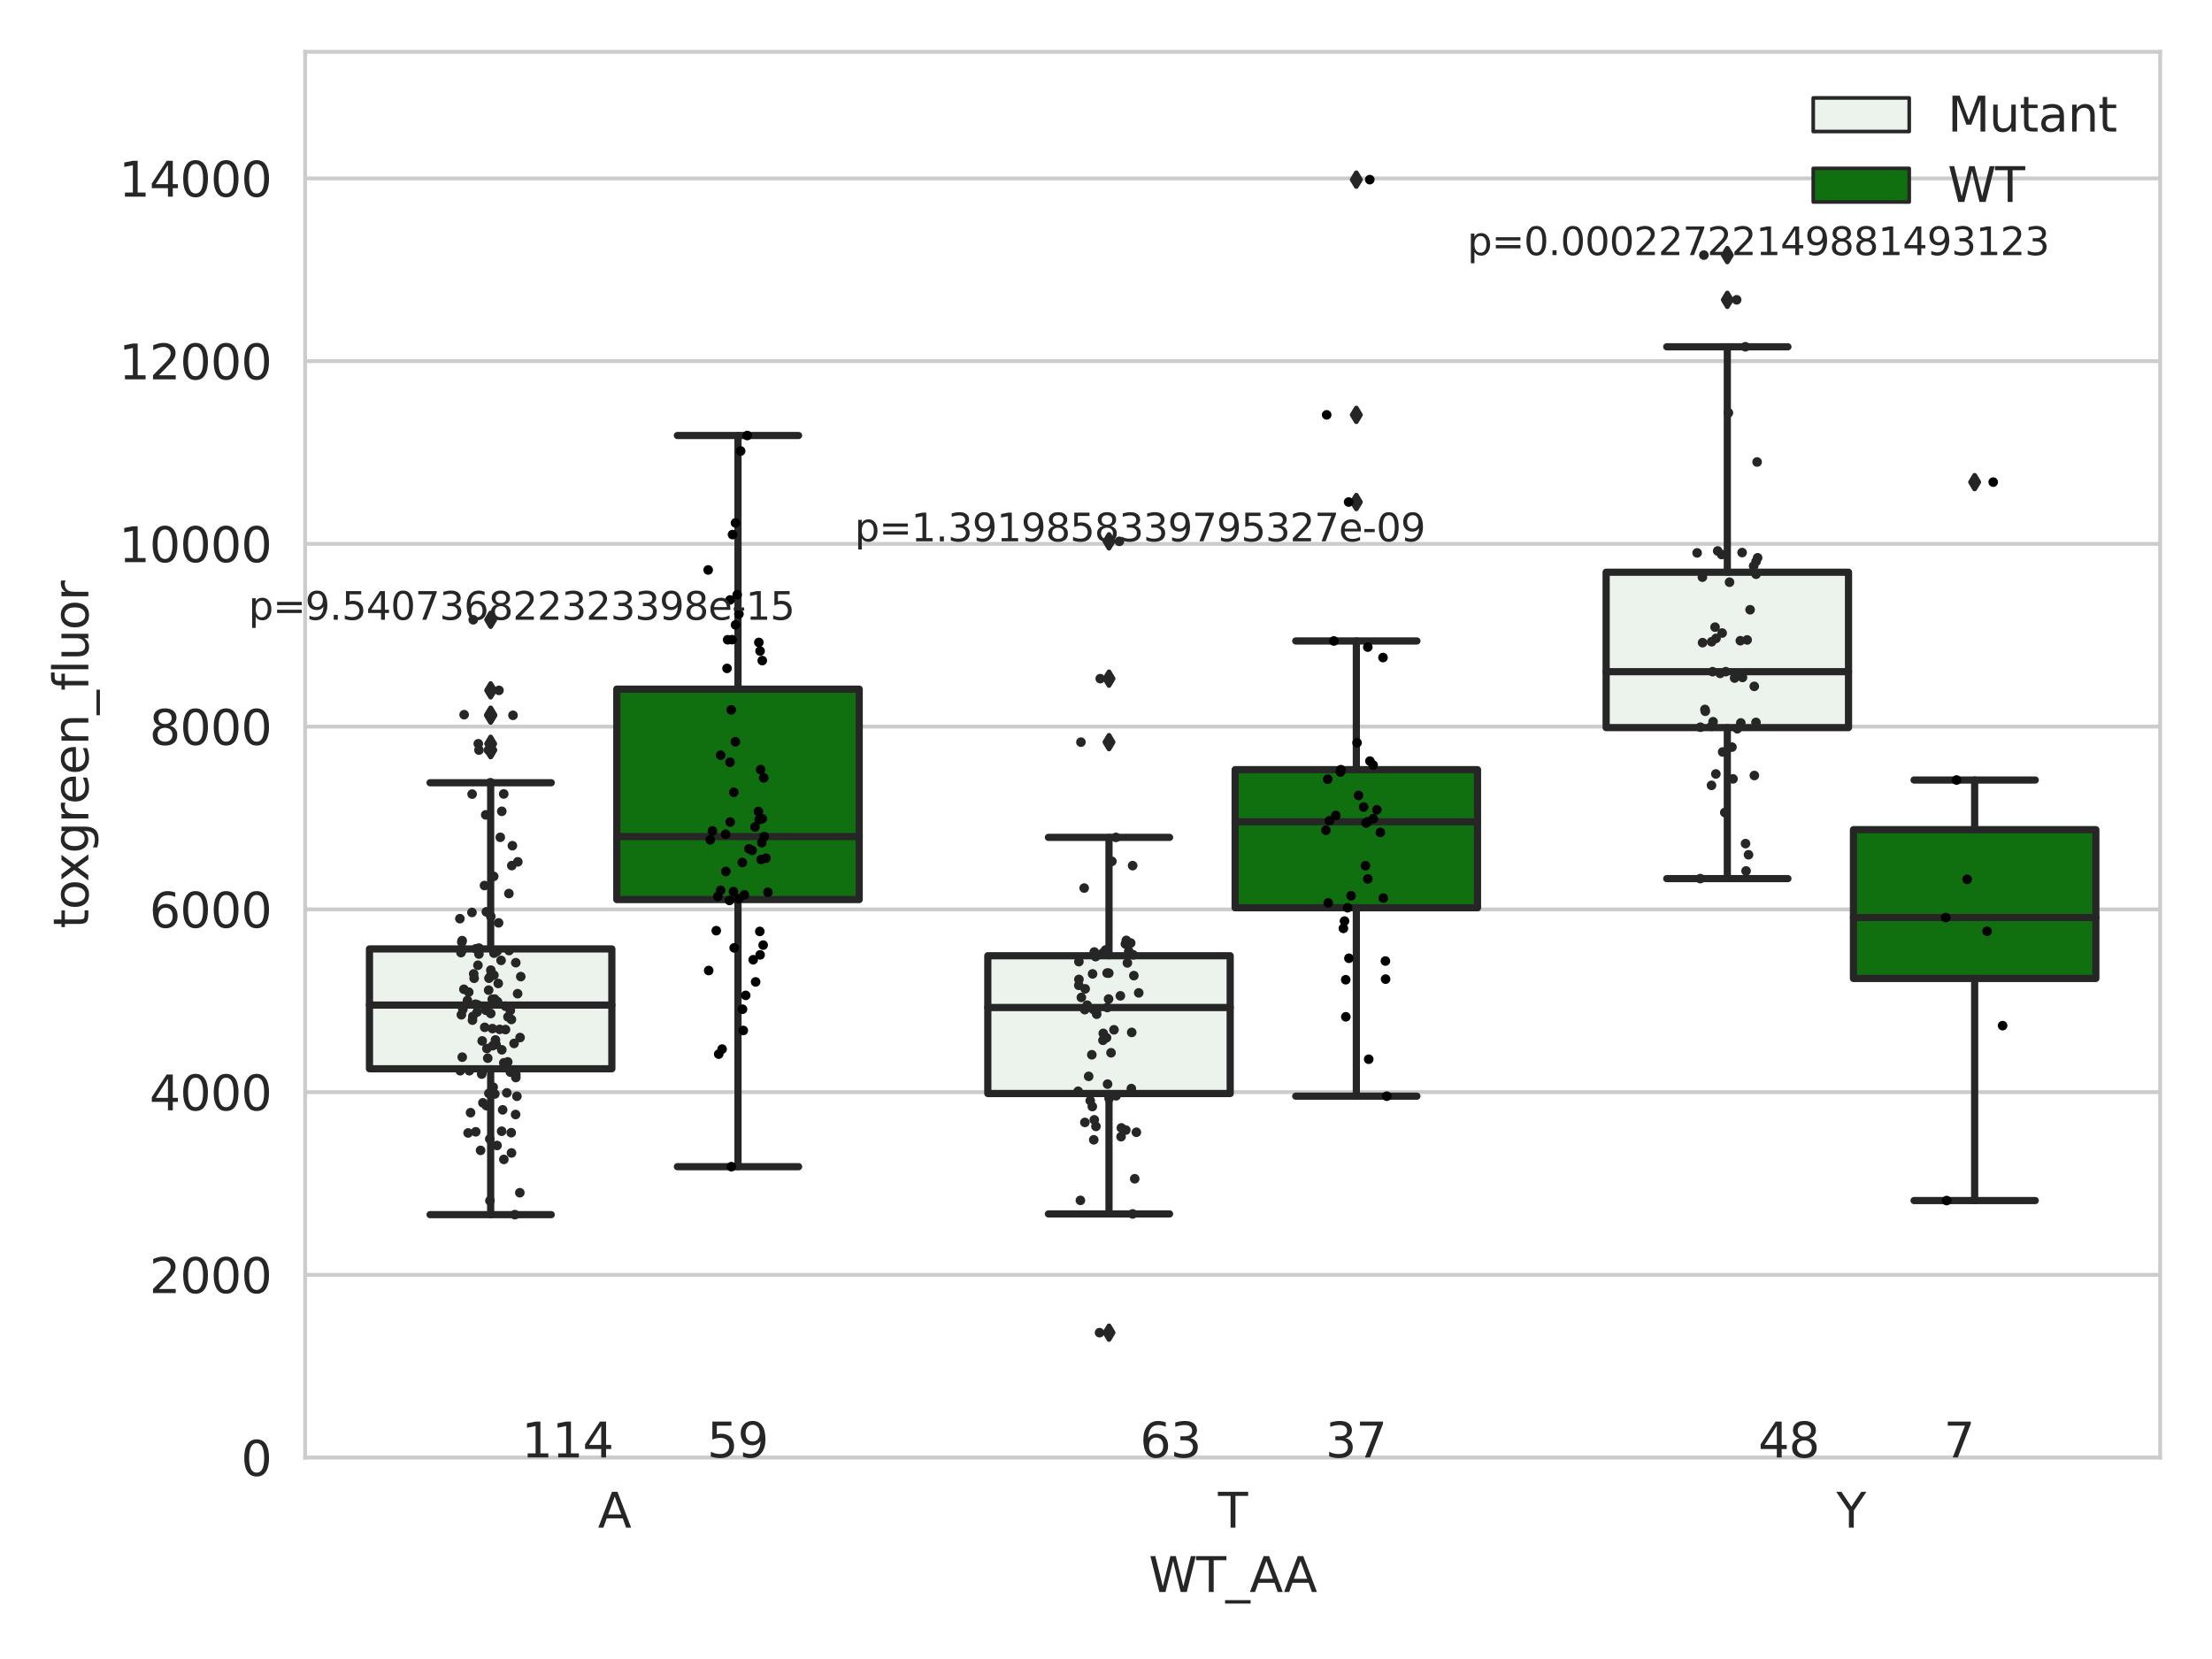 <?xml version="1.0" encoding="utf-8" standalone="no"?>
<!DOCTYPE svg PUBLIC "-//W3C//DTD SVG 1.1//EN"
  "http://www.w3.org/Graphics/SVG/1.1/DTD/svg11.dtd">
<svg xmlns:xlink="http://www.w3.org/1999/xlink" width="460.8pt" height="345.6pt" viewBox="0 0 460.8 345.6" xmlns="http://www.w3.org/2000/svg" version="1.1">
 <defs>
  <style type="text/css">*{stroke-linejoin: round; stroke-linecap: butt}</style>
 </defs>
 <g id="figure_1">
  <g id="patch_1">
   <path d="M 0 345.6 
L 460.8 345.6 
L 460.8 0 
L 0 0 
z
" style="fill: #ffffff"/>
  </g>
  <g id="axes_1">
   <g id="patch_2">
    <path d="M 63.571 303.64 
L 450 303.64 
L 450 10.8 
L 63.571 10.8 
z
" style="fill: #ffffff"/>
   </g>
   <g id="matplotlib.axis_1">
    <g id="xtick_1">
     <g id="text_1">
      <!-- A -->
      <g style="fill: #262626" transform="translate(124.556 318.238)scale(0.1 -0.1)">
       <defs>
        <path id="DejaVuSans-41" d="M 2188 4044 
L 1331 1722 
L 3047 1722 
L 2188 4044 
z
M 1831 4666 
L 2547 4666 
L 4325 0 
L 3669 0 
L 3244 1197 
L 1141 1197 
L 716 0 
L 50 0 
L 1831 4666 
z
" transform="scale(0.016)"/>
       </defs>
       <use xlink:href="#DejaVuSans-41"/>
      </g>
     </g>
    </g>
    <g id="xtick_2">
     <g id="text_2">
      <!-- T -->
      <g style="fill: #262626" transform="translate(253.732 318.238)scale(0.1 -0.1)">
       <defs>
        <path id="DejaVuSans-54" d="M -19 4666 
L 3928 4666 
L 3928 4134 
L 2272 4134 
L 2272 0 
L 1638 0 
L 1638 4134 
L -19 4134 
L -19 4666 
z
" transform="scale(0.016)"/>
       </defs>
       <use xlink:href="#DejaVuSans-54"/>
      </g>
     </g>
    </g>
    <g id="xtick_3">
     <g id="text_3">
      <!-- Y -->
      <g style="fill: #262626" transform="translate(382.541 318.238)scale(0.1 -0.1)">
       <defs>
        <path id="DejaVuSans-59" d="M -13 4666 
L 666 4666 
L 1959 2747 
L 3244 4666 
L 3922 4666 
L 2272 2222 
L 2272 0 
L 1638 0 
L 1638 2222 
L -13 4666 
z
" transform="scale(0.016)"/>
       </defs>
       <use xlink:href="#DejaVuSans-59"/>
      </g>
     </g>
    </g>
    <g id="text_4">
     <!-- WT_AA -->
     <g style="fill: #262626" transform="translate(239.31 331.638)scale(0.1 -0.1)">
      <defs>
       <path id="DejaVuSans-57" d="M 213 4666 
L 850 4666 
L 1831 722 
L 2809 4666 
L 3519 4666 
L 4500 722 
L 5478 4666 
L 6119 4666 
L 4947 0 
L 4153 0 
L 3169 4050 
L 2175 0 
L 1381 0 
L 213 4666 
z
" transform="scale(0.016)"/>
       <path id="DejaVuSans-5f" d="M 3263 -1063 
L 3263 -1509 
L -63 -1509 
L -63 -1063 
L 3263 -1063 
z
" transform="scale(0.016)"/>
      </defs>
      <use xlink:href="#DejaVuSans-57"/>
      <use xlink:href="#DejaVuSans-54" x="98.877"/>
      <use xlink:href="#DejaVuSans-5f" x="159.961"/>
      <use xlink:href="#DejaVuSans-41" x="209.961"/>
      <use xlink:href="#DejaVuSans-41" x="281.119"/>
     </g>
    </g>
   </g>
   <g id="matplotlib.axis_2">
    <g id="ytick_1">
     <g id="line2d_1">
      <path d="M 63.571 303.64 
L 450 303.64 
" clip-path="url(#p53fde94234)" style="fill: none; stroke: #cccccc; stroke-width: 0.8; stroke-linecap: round"/>
     </g>
     <g id="text_5">
      <!-- 0 -->
      <g style="fill: #262626" transform="translate(50.209 307.439)scale(0.1 -0.1)">
       <defs>
        <path id="DejaVuSans-30" d="M 2034 4250 
Q 1547 4250 1301 3770 
Q 1056 3291 1056 2328 
Q 1056 1369 1301 889 
Q 1547 409 2034 409 
Q 2525 409 2770 889 
Q 3016 1369 3016 2328 
Q 3016 3291 2770 3770 
Q 2525 4250 2034 4250 
z
M 2034 4750 
Q 2819 4750 3233 4129 
Q 3647 3509 3647 2328 
Q 3647 1150 3233 529 
Q 2819 -91 2034 -91 
Q 1250 -91 836 529 
Q 422 1150 422 2328 
Q 422 3509 836 4129 
Q 1250 4750 2034 4750 
z
" transform="scale(0.016)"/>
       </defs>
       <use xlink:href="#DejaVuSans-30"/>
      </g>
     </g>
    </g>
    <g id="ytick_2">
     <g id="line2d_2">
      <path d="M 63.571 265.572 
L 450 265.572 
" clip-path="url(#p53fde94234)" style="fill: none; stroke: #cccccc; stroke-width: 0.8; stroke-linecap: round"/>
     </g>
     <g id="text_6">
      <!-- 2000 -->
      <g style="fill: #262626" transform="translate(31.121 269.371)scale(0.1 -0.1)">
       <defs>
        <path id="DejaVuSans-32" d="M 1228 531 
L 3431 531 
L 3431 0 
L 469 0 
L 469 531 
Q 828 903 1448 1529 
Q 2069 2156 2228 2338 
Q 2531 2678 2651 2914 
Q 2772 3150 2772 3378 
Q 2772 3750 2511 3984 
Q 2250 4219 1831 4219 
Q 1534 4219 1204 4116 
Q 875 4013 500 3803 
L 500 4441 
Q 881 4594 1212 4672 
Q 1544 4750 1819 4750 
Q 2544 4750 2975 4387 
Q 3406 4025 3406 3419 
Q 3406 3131 3298 2873 
Q 3191 2616 2906 2266 
Q 2828 2175 2409 1742 
Q 1991 1309 1228 531 
z
" transform="scale(0.016)"/>
       </defs>
       <use xlink:href="#DejaVuSans-32"/>
       <use xlink:href="#DejaVuSans-30" x="63.623"/>
       <use xlink:href="#DejaVuSans-30" x="127.246"/>
       <use xlink:href="#DejaVuSans-30" x="190.869"/>
      </g>
     </g>
    </g>
    <g id="ytick_3">
     <g id="line2d_3">
      <path d="M 63.571 227.504 
L 450 227.504 
" clip-path="url(#p53fde94234)" style="fill: none; stroke: #cccccc; stroke-width: 0.8; stroke-linecap: round"/>
     </g>
     <g id="text_7">
      <!-- 4000 -->
      <g style="fill: #262626" transform="translate(31.121 231.303)scale(0.1 -0.1)">
       <defs>
        <path id="DejaVuSans-34" d="M 2419 4116 
L 825 1625 
L 2419 1625 
L 2419 4116 
z
M 2253 4666 
L 3047 4666 
L 3047 1625 
L 3713 1625 
L 3713 1100 
L 3047 1100 
L 3047 0 
L 2419 0 
L 2419 1100 
L 313 1100 
L 313 1709 
L 2253 4666 
z
" transform="scale(0.016)"/>
       </defs>
       <use xlink:href="#DejaVuSans-34"/>
       <use xlink:href="#DejaVuSans-30" x="63.623"/>
       <use xlink:href="#DejaVuSans-30" x="127.246"/>
       <use xlink:href="#DejaVuSans-30" x="190.869"/>
      </g>
     </g>
    </g>
    <g id="ytick_4">
     <g id="line2d_4">
      <path d="M 63.571 189.436 
L 450 189.436 
" clip-path="url(#p53fde94234)" style="fill: none; stroke: #cccccc; stroke-width: 0.8; stroke-linecap: round"/>
     </g>
     <g id="text_8">
      <!-- 6000 -->
      <g style="fill: #262626" transform="translate(31.121 193.235)scale(0.1 -0.1)">
       <defs>
        <path id="DejaVuSans-36" d="M 2113 2584 
Q 1688 2584 1439 2293 
Q 1191 2003 1191 1497 
Q 1191 994 1439 701 
Q 1688 409 2113 409 
Q 2538 409 2786 701 
Q 3034 994 3034 1497 
Q 3034 2003 2786 2293 
Q 2538 2584 2113 2584 
z
M 3366 4563 
L 3366 3988 
Q 3128 4100 2886 4159 
Q 2644 4219 2406 4219 
Q 1781 4219 1451 3797 
Q 1122 3375 1075 2522 
Q 1259 2794 1537 2939 
Q 1816 3084 2150 3084 
Q 2853 3084 3261 2657 
Q 3669 2231 3669 1497 
Q 3669 778 3244 343 
Q 2819 -91 2113 -91 
Q 1303 -91 875 529 
Q 447 1150 447 2328 
Q 447 3434 972 4092 
Q 1497 4750 2381 4750 
Q 2619 4750 2861 4703 
Q 3103 4656 3366 4563 
z
" transform="scale(0.016)"/>
       </defs>
       <use xlink:href="#DejaVuSans-36"/>
       <use xlink:href="#DejaVuSans-30" x="63.623"/>
       <use xlink:href="#DejaVuSans-30" x="127.246"/>
       <use xlink:href="#DejaVuSans-30" x="190.869"/>
      </g>
     </g>
    </g>
    <g id="ytick_5">
     <g id="line2d_5">
      <path d="M 63.571 151.368 
L 450 151.368 
" clip-path="url(#p53fde94234)" style="fill: none; stroke: #cccccc; stroke-width: 0.8; stroke-linecap: round"/>
     </g>
     <g id="text_9">
      <!-- 8000 -->
      <g style="fill: #262626" transform="translate(31.121 155.167)scale(0.1 -0.1)">
       <defs>
        <path id="DejaVuSans-38" d="M 2034 2216 
Q 1584 2216 1326 1975 
Q 1069 1734 1069 1313 
Q 1069 891 1326 650 
Q 1584 409 2034 409 
Q 2484 409 2743 651 
Q 3003 894 3003 1313 
Q 3003 1734 2745 1975 
Q 2488 2216 2034 2216 
z
M 1403 2484 
Q 997 2584 770 2862 
Q 544 3141 544 3541 
Q 544 4100 942 4425 
Q 1341 4750 2034 4750 
Q 2731 4750 3128 4425 
Q 3525 4100 3525 3541 
Q 3525 3141 3298 2862 
Q 3072 2584 2669 2484 
Q 3125 2378 3379 2068 
Q 3634 1759 3634 1313 
Q 3634 634 3220 271 
Q 2806 -91 2034 -91 
Q 1263 -91 848 271 
Q 434 634 434 1313 
Q 434 1759 690 2068 
Q 947 2378 1403 2484 
z
M 1172 3481 
Q 1172 3119 1398 2916 
Q 1625 2713 2034 2713 
Q 2441 2713 2670 2916 
Q 2900 3119 2900 3481 
Q 2900 3844 2670 4047 
Q 2441 4250 2034 4250 
Q 1625 4250 1398 4047 
Q 1172 3844 1172 3481 
z
" transform="scale(0.016)"/>
       </defs>
       <use xlink:href="#DejaVuSans-38"/>
       <use xlink:href="#DejaVuSans-30" x="63.623"/>
       <use xlink:href="#DejaVuSans-30" x="127.246"/>
       <use xlink:href="#DejaVuSans-30" x="190.869"/>
      </g>
     </g>
    </g>
    <g id="ytick_6">
     <g id="line2d_6">
      <path d="M 63.571 113.299 
L 450 113.299 
" clip-path="url(#p53fde94234)" style="fill: none; stroke: #cccccc; stroke-width: 0.8; stroke-linecap: round"/>
     </g>
     <g id="text_10">
      <!-- 10000 -->
      <g style="fill: #262626" transform="translate(24.759 117.099)scale(0.1 -0.1)">
       <defs>
        <path id="DejaVuSans-31" d="M 794 531 
L 1825 531 
L 1825 4091 
L 703 3866 
L 703 4441 
L 1819 4666 
L 2450 4666 
L 2450 531 
L 3481 531 
L 3481 0 
L 794 0 
L 794 531 
z
" transform="scale(0.016)"/>
       </defs>
       <use xlink:href="#DejaVuSans-31"/>
       <use xlink:href="#DejaVuSans-30" x="63.623"/>
       <use xlink:href="#DejaVuSans-30" x="127.246"/>
       <use xlink:href="#DejaVuSans-30" x="190.869"/>
       <use xlink:href="#DejaVuSans-30" x="254.492"/>
      </g>
     </g>
    </g>
    <g id="ytick_7">
     <g id="line2d_7">
      <path d="M 63.571 75.231 
L 450 75.231 
" clip-path="url(#p53fde94234)" style="fill: none; stroke: #cccccc; stroke-width: 0.8; stroke-linecap: round"/>
     </g>
     <g id="text_11">
      <!-- 12000 -->
      <g style="fill: #262626" transform="translate(24.759 79.03)scale(0.1 -0.1)">
       <use xlink:href="#DejaVuSans-31"/>
       <use xlink:href="#DejaVuSans-32" x="63.623"/>
       <use xlink:href="#DejaVuSans-30" x="127.246"/>
       <use xlink:href="#DejaVuSans-30" x="190.869"/>
       <use xlink:href="#DejaVuSans-30" x="254.492"/>
      </g>
     </g>
    </g>
    <g id="ytick_8">
     <g id="line2d_8">
      <path d="M 63.571 37.163 
L 450 37.163 
" clip-path="url(#p53fde94234)" style="fill: none; stroke: #cccccc; stroke-width: 0.8; stroke-linecap: round"/>
     </g>
     <g id="text_12">
      <!-- 14000 -->
      <g style="fill: #262626" transform="translate(24.759 40.962)scale(0.1 -0.1)">
       <use xlink:href="#DejaVuSans-31"/>
       <use xlink:href="#DejaVuSans-34" x="63.623"/>
       <use xlink:href="#DejaVuSans-30" x="127.246"/>
       <use xlink:href="#DejaVuSans-30" x="190.869"/>
       <use xlink:href="#DejaVuSans-30" x="254.492"/>
      </g>
     </g>
    </g>
    <g id="text_13">
     <!-- toxgreen_fluor -->
     <g style="fill: #262626" transform="translate(18.401 193.415)rotate(-90)scale(0.1 -0.1)">
      <defs>
       <path id="DejaVuSans-74" d="M 1172 4494 
L 1172 3500 
L 2356 3500 
L 2356 3053 
L 1172 3053 
L 1172 1153 
Q 1172 725 1289 603 
Q 1406 481 1766 481 
L 2356 481 
L 2356 0 
L 1766 0 
Q 1100 0 847 248 
Q 594 497 594 1153 
L 594 3053 
L 172 3053 
L 172 3500 
L 594 3500 
L 594 4494 
L 1172 4494 
z
" transform="scale(0.016)"/>
       <path id="DejaVuSans-6f" d="M 1959 3097 
Q 1497 3097 1228 2736 
Q 959 2375 959 1747 
Q 959 1119 1226 758 
Q 1494 397 1959 397 
Q 2419 397 2687 759 
Q 2956 1122 2956 1747 
Q 2956 2369 2687 2733 
Q 2419 3097 1959 3097 
z
M 1959 3584 
Q 2709 3584 3137 3096 
Q 3566 2609 3566 1747 
Q 3566 888 3137 398 
Q 2709 -91 1959 -91 
Q 1206 -91 779 398 
Q 353 888 353 1747 
Q 353 2609 779 3096 
Q 1206 3584 1959 3584 
z
" transform="scale(0.016)"/>
       <path id="DejaVuSans-78" d="M 3513 3500 
L 2247 1797 
L 3578 0 
L 2900 0 
L 1881 1375 
L 863 0 
L 184 0 
L 1544 1831 
L 300 3500 
L 978 3500 
L 1906 2253 
L 2834 3500 
L 3513 3500 
z
" transform="scale(0.016)"/>
       <path id="DejaVuSans-67" d="M 2906 1791 
Q 2906 2416 2648 2759 
Q 2391 3103 1925 3103 
Q 1463 3103 1205 2759 
Q 947 2416 947 1791 
Q 947 1169 1205 825 
Q 1463 481 1925 481 
Q 2391 481 2648 825 
Q 2906 1169 2906 1791 
z
M 3481 434 
Q 3481 -459 3084 -895 
Q 2688 -1331 1869 -1331 
Q 1566 -1331 1297 -1286 
Q 1028 -1241 775 -1147 
L 775 -588 
Q 1028 -725 1275 -790 
Q 1522 -856 1778 -856 
Q 2344 -856 2625 -561 
Q 2906 -266 2906 331 
L 2906 616 
Q 2728 306 2450 153 
Q 2172 0 1784 0 
Q 1141 0 747 490 
Q 353 981 353 1791 
Q 353 2603 747 3093 
Q 1141 3584 1784 3584 
Q 2172 3584 2450 3431 
Q 2728 3278 2906 2969 
L 2906 3500 
L 3481 3500 
L 3481 434 
z
" transform="scale(0.016)"/>
       <path id="DejaVuSans-72" d="M 2631 2963 
Q 2534 3019 2420 3045 
Q 2306 3072 2169 3072 
Q 1681 3072 1420 2755 
Q 1159 2438 1159 1844 
L 1159 0 
L 581 0 
L 581 3500 
L 1159 3500 
L 1159 2956 
Q 1341 3275 1631 3429 
Q 1922 3584 2338 3584 
Q 2397 3584 2469 3576 
Q 2541 3569 2628 3553 
L 2631 2963 
z
" transform="scale(0.016)"/>
       <path id="DejaVuSans-65" d="M 3597 1894 
L 3597 1613 
L 953 1613 
Q 991 1019 1311 708 
Q 1631 397 2203 397 
Q 2534 397 2845 478 
Q 3156 559 3463 722 
L 3463 178 
Q 3153 47 2828 -22 
Q 2503 -91 2169 -91 
Q 1331 -91 842 396 
Q 353 884 353 1716 
Q 353 2575 817 3079 
Q 1281 3584 2069 3584 
Q 2775 3584 3186 3129 
Q 3597 2675 3597 1894 
z
M 3022 2063 
Q 3016 2534 2758 2815 
Q 2500 3097 2075 3097 
Q 1594 3097 1305 2825 
Q 1016 2553 972 2059 
L 3022 2063 
z
" transform="scale(0.016)"/>
       <path id="DejaVuSans-6e" d="M 3513 2113 
L 3513 0 
L 2938 0 
L 2938 2094 
Q 2938 2591 2744 2837 
Q 2550 3084 2163 3084 
Q 1697 3084 1428 2787 
Q 1159 2491 1159 1978 
L 1159 0 
L 581 0 
L 581 3500 
L 1159 3500 
L 1159 2956 
Q 1366 3272 1645 3428 
Q 1925 3584 2291 3584 
Q 2894 3584 3203 3211 
Q 3513 2838 3513 2113 
z
" transform="scale(0.016)"/>
       <path id="DejaVuSans-66" d="M 2375 4863 
L 2375 4384 
L 1825 4384 
Q 1516 4384 1395 4259 
Q 1275 4134 1275 3809 
L 1275 3500 
L 2222 3500 
L 2222 3053 
L 1275 3053 
L 1275 0 
L 697 0 
L 697 3053 
L 147 3053 
L 147 3500 
L 697 3500 
L 697 3744 
Q 697 4328 969 4595 
Q 1241 4863 1831 4863 
L 2375 4863 
z
" transform="scale(0.016)"/>
       <path id="DejaVuSans-6c" d="M 603 4863 
L 1178 4863 
L 1178 0 
L 603 0 
L 603 4863 
z
" transform="scale(0.016)"/>
       <path id="DejaVuSans-75" d="M 544 1381 
L 544 3500 
L 1119 3500 
L 1119 1403 
Q 1119 906 1312 657 
Q 1506 409 1894 409 
Q 2359 409 2629 706 
Q 2900 1003 2900 1516 
L 2900 3500 
L 3475 3500 
L 3475 0 
L 2900 0 
L 2900 538 
Q 2691 219 2414 64 
Q 2138 -91 1772 -91 
Q 1169 -91 856 284 
Q 544 659 544 1381 
z
M 1991 3584 
L 1991 3584 
z
" transform="scale(0.016)"/>
      </defs>
      <use xlink:href="#DejaVuSans-74"/>
      <use xlink:href="#DejaVuSans-6f" x="39.209"/>
      <use xlink:href="#DejaVuSans-78" x="97.266"/>
      <use xlink:href="#DejaVuSans-67" x="156.445"/>
      <use xlink:href="#DejaVuSans-72" x="219.922"/>
      <use xlink:href="#DejaVuSans-65" x="258.785"/>
      <use xlink:href="#DejaVuSans-65" x="320.309"/>
      <use xlink:href="#DejaVuSans-6e" x="381.832"/>
      <use xlink:href="#DejaVuSans-5f" x="445.211"/>
      <use xlink:href="#DejaVuSans-66" x="495.211"/>
      <use xlink:href="#DejaVuSans-6c" x="530.416"/>
      <use xlink:href="#DejaVuSans-75" x="558.199"/>
      <use xlink:href="#DejaVuSans-6f" x="621.578"/>
      <use xlink:href="#DejaVuSans-72" x="682.76"/>
     </g>
    </g>
   </g>
   <g id="patch_3">
    <path d="M 76.967 222.641 
L 127.461 222.641 
L 127.461 197.681 
L 76.967 197.681 
L 76.967 222.641 
z
" clip-path="url(#p53fde94234)" style="fill: #ecf2ec; stroke: #262626; stroke-width: 1.5; stroke-linejoin: miter"/>
   </g>
   <g id="patch_4">
    <path d="M 128.491 187.395 
L 178.985 187.395 
L 178.985 143.556 
L 128.491 143.556 
L 128.491 187.395 
z
" clip-path="url(#p53fde94234)" style="fill: #107010; stroke: #262626; stroke-width: 1.5; stroke-linejoin: miter"/>
   </g>
   <g id="patch_5">
    <path d="M 205.777 227.801 
L 256.27 227.801 
L 256.27 199.1 
L 205.777 199.1 
L 205.777 227.801 
z
" clip-path="url(#p53fde94234)" style="fill: #ecf2ec; stroke: #262626; stroke-width: 1.5; stroke-linejoin: miter"/>
   </g>
   <g id="patch_6">
    <path d="M 257.301 189.102 
L 307.794 189.102 
L 307.794 160.338 
L 257.301 160.338 
L 257.301 189.102 
z
" clip-path="url(#p53fde94234)" style="fill: #107010; stroke: #262626; stroke-width: 1.5; stroke-linejoin: miter"/>
   </g>
   <g id="patch_7">
    <path d="M 334.587 151.571 
L 385.08 151.571 
L 385.08 119.201 
L 334.587 119.201 
L 334.587 151.571 
z
" clip-path="url(#p53fde94234)" style="fill: #ecf2ec; stroke: #262626; stroke-width: 1.5; stroke-linejoin: miter"/>
   </g>
   <g id="patch_8">
    <path d="M 386.11 203.827 
L 436.604 203.827 
L 436.604 172.834 
L 386.11 172.834 
L 386.11 203.827 
z
" clip-path="url(#p53fde94234)" style="fill: #107010; stroke: #262626; stroke-width: 1.5; stroke-linejoin: miter"/>
   </g>
   <g id="patch_9">
    <path d="M 127.976 303.64 
L 127.976 303.64 
L 127.976 303.64 
L 127.976 303.64 
z
" clip-path="url(#p53fde94234)" style="fill: #ecf2ec; stroke: #262626; stroke-width: 0.75; stroke-linejoin: miter"/>
   </g>
   <g id="patch_10">
    <path d="M 127.976 303.64 
L 127.976 303.64 
L 127.976 303.64 
L 127.976 303.64 
z
" clip-path="url(#p53fde94234)" style="fill: #107010; stroke: #262626; stroke-width: 0.75; stroke-linejoin: miter"/>
   </g>
   <g id="PathCollection_1"/>
   <g id="PathCollection_2"/>
   <g id="line2d_9">
    <path d="M 102.214 222.641 
L 102.214 253.036 
" clip-path="url(#p53fde94234)" style="fill: none; stroke: #262626; stroke-width: 1.5; stroke-linecap: round"/>
   </g>
   <g id="line2d_10">
    <path d="M 102.214 197.681 
L 102.214 163.06 
" clip-path="url(#p53fde94234)" style="fill: none; stroke: #262626; stroke-width: 1.5; stroke-linecap: round"/>
   </g>
   <g id="line2d_11">
    <path d="M 89.591 253.036 
L 114.837 253.036 
" clip-path="url(#p53fde94234)" style="fill: none; stroke: #262626; stroke-width: 1.5; stroke-linecap: round"/>
   </g>
   <g id="line2d_12">
    <path d="M 89.591 163.06 
L 114.837 163.06 
" clip-path="url(#p53fde94234)" style="fill: none; stroke: #262626; stroke-width: 1.5; stroke-linecap: round"/>
   </g>
   <g id="line2d_13">
    <defs>
     <path id="m312e0b619f" d="M -0 1.414 
L 0.849 0 
L 0 -1.414 
L -0.849 -0 
z
" style="stroke: #262626; stroke-linejoin: miter"/>
    </defs>
    <g clip-path="url(#p53fde94234)">
     <use xlink:href="#m312e0b619f" x="102.214" y="156.256" style="fill: #262626; stroke: #262626; stroke-linejoin: miter"/>
     <use xlink:href="#m312e0b619f" x="102.214" y="143.815" style="fill: #262626; stroke: #262626; stroke-linejoin: miter"/>
     <use xlink:href="#m312e0b619f" x="102.214" y="149.062" style="fill: #262626; stroke: #262626; stroke-linejoin: miter"/>
     <use xlink:href="#m312e0b619f" x="102.214" y="154.939" style="fill: #262626; stroke: #262626; stroke-linejoin: miter"/>
     <use xlink:href="#m312e0b619f" x="102.214" y="148.881" style="fill: #262626; stroke: #262626; stroke-linejoin: miter"/>
     <use xlink:href="#m312e0b619f" x="102.214" y="149.011" style="fill: #262626; stroke: #262626; stroke-linejoin: miter"/>
     <use xlink:href="#m312e0b619f" x="102.214" y="156.252" style="fill: #262626; stroke: #262626; stroke-linejoin: miter"/>
     <use xlink:href="#m312e0b619f" x="102.214" y="129.108" style="fill: #262626; stroke: #262626; stroke-linejoin: miter"/>
    </g>
   </g>
   <g id="line2d_14">
    <path d="M 153.738 187.395 
L 153.738 243.039 
" clip-path="url(#p53fde94234)" style="fill: none; stroke: #262626; stroke-width: 1.5; stroke-linecap: round"/>
   </g>
   <g id="line2d_15">
    <path d="M 153.738 143.556 
L 153.738 90.725 
" clip-path="url(#p53fde94234)" style="fill: none; stroke: #262626; stroke-width: 1.5; stroke-linecap: round"/>
   </g>
   <g id="line2d_16">
    <path d="M 141.115 243.039 
L 166.361 243.039 
" clip-path="url(#p53fde94234)" style="fill: none; stroke: #262626; stroke-width: 1.5; stroke-linecap: round"/>
   </g>
   <g id="line2d_17">
    <path d="M 141.115 90.725 
L 166.361 90.725 
" clip-path="url(#p53fde94234)" style="fill: none; stroke: #262626; stroke-width: 1.5; stroke-linecap: round"/>
   </g>
   <g id="line2d_18"/>
   <g id="line2d_19">
    <path d="M 231.024 227.801 
L 231.024 252.884 
" clip-path="url(#p53fde94234)" style="fill: none; stroke: #262626; stroke-width: 1.5; stroke-linecap: round"/>
   </g>
   <g id="line2d_20">
    <path d="M 231.024 199.1 
L 231.024 174.442 
" clip-path="url(#p53fde94234)" style="fill: none; stroke: #262626; stroke-width: 1.5; stroke-linecap: round"/>
   </g>
   <g id="line2d_21">
    <path d="M 218.4 252.884 
L 243.647 252.884 
" clip-path="url(#p53fde94234)" style="fill: none; stroke: #262626; stroke-width: 1.5; stroke-linecap: round"/>
   </g>
   <g id="line2d_22">
    <path d="M 218.4 174.442 
L 243.647 174.442 
" clip-path="url(#p53fde94234)" style="fill: none; stroke: #262626; stroke-width: 1.5; stroke-linecap: round"/>
   </g>
   <g id="line2d_23">
    <g clip-path="url(#p53fde94234)">
     <use xlink:href="#m312e0b619f" x="231.024" y="277.617" style="fill: #262626; stroke: #262626; stroke-linejoin: miter"/>
     <use xlink:href="#m312e0b619f" x="231.024" y="154.603" style="fill: #262626; stroke: #262626; stroke-linejoin: miter"/>
     <use xlink:href="#m312e0b619f" x="231.024" y="112.773" style="fill: #262626; stroke: #262626; stroke-linejoin: miter"/>
     <use xlink:href="#m312e0b619f" x="231.024" y="141.375" style="fill: #262626; stroke: #262626; stroke-linejoin: miter"/>
    </g>
   </g>
   <g id="line2d_24">
    <path d="M 282.548 189.102 
L 282.548 228.352 
" clip-path="url(#p53fde94234)" style="fill: none; stroke: #262626; stroke-width: 1.5; stroke-linecap: round"/>
   </g>
   <g id="line2d_25">
    <path d="M 282.548 160.338 
L 282.548 133.527 
" clip-path="url(#p53fde94234)" style="fill: none; stroke: #262626; stroke-width: 1.5; stroke-linecap: round"/>
   </g>
   <g id="line2d_26">
    <path d="M 269.924 228.352 
L 295.171 228.352 
" clip-path="url(#p53fde94234)" style="fill: none; stroke: #262626; stroke-width: 1.5; stroke-linecap: round"/>
   </g>
   <g id="line2d_27">
    <path d="M 269.924 133.527 
L 295.171 133.527 
" clip-path="url(#p53fde94234)" style="fill: none; stroke: #262626; stroke-width: 1.5; stroke-linecap: round"/>
   </g>
   <g id="line2d_28">
    <g clip-path="url(#p53fde94234)">
     <use xlink:href="#m312e0b619f" x="282.548" y="37.422" style="fill: #262626; stroke: #262626; stroke-linejoin: miter"/>
     <use xlink:href="#m312e0b619f" x="282.548" y="86.423" style="fill: #262626; stroke: #262626; stroke-linejoin: miter"/>
     <use xlink:href="#m312e0b619f" x="282.548" y="104.586" style="fill: #262626; stroke: #262626; stroke-linejoin: miter"/>
    </g>
   </g>
   <g id="line2d_29">
    <path d="M 359.833 151.571 
L 359.833 183.033 
" clip-path="url(#p53fde94234)" style="fill: none; stroke: #262626; stroke-width: 1.5; stroke-linecap: round"/>
   </g>
   <g id="line2d_30">
    <path d="M 359.833 119.201 
L 359.833 72.24 
" clip-path="url(#p53fde94234)" style="fill: none; stroke: #262626; stroke-width: 1.5; stroke-linecap: round"/>
   </g>
   <g id="line2d_31">
    <path d="M 347.21 183.033 
L 372.457 183.033 
" clip-path="url(#p53fde94234)" style="fill: none; stroke: #262626; stroke-width: 1.5; stroke-linecap: round"/>
   </g>
   <g id="line2d_32">
    <path d="M 347.21 72.24 
L 372.457 72.24 
" clip-path="url(#p53fde94234)" style="fill: none; stroke: #262626; stroke-width: 1.5; stroke-linecap: round"/>
   </g>
   <g id="line2d_33">
    <g clip-path="url(#p53fde94234)">
     <use xlink:href="#m312e0b619f" x="359.833" y="62.458" style="fill: #262626; stroke: #262626; stroke-linejoin: miter"/>
     <use xlink:href="#m312e0b619f" x="359.833" y="53.143" style="fill: #262626; stroke: #262626; stroke-linejoin: miter"/>
    </g>
   </g>
   <g id="line2d_34">
    <path d="M 411.357 203.827 
L 411.357 250.102 
" clip-path="url(#p53fde94234)" style="fill: none; stroke: #262626; stroke-width: 1.5; stroke-linecap: round"/>
   </g>
   <g id="line2d_35">
    <path d="M 411.357 172.834 
L 411.357 162.491 
" clip-path="url(#p53fde94234)" style="fill: none; stroke: #262626; stroke-width: 1.5; stroke-linecap: round"/>
   </g>
   <g id="line2d_36">
    <path d="M 398.734 250.102 
L 423.98 250.102 
" clip-path="url(#p53fde94234)" style="fill: none; stroke: #262626; stroke-width: 1.5; stroke-linecap: round"/>
   </g>
   <g id="line2d_37">
    <path d="M 398.734 162.491 
L 423.98 162.491 
" clip-path="url(#p53fde94234)" style="fill: none; stroke: #262626; stroke-width: 1.5; stroke-linecap: round"/>
   </g>
   <g id="line2d_38">
    <g clip-path="url(#p53fde94234)">
     <use xlink:href="#m312e0b619f" x="411.357" y="100.435" style="fill: #262626; stroke: #262626; stroke-linejoin: miter"/>
    </g>
   </g>
   <g id="line2d_39">
    <path d="M 76.967 209.374 
L 127.461 209.374 
" clip-path="url(#p53fde94234)" style="fill: none; stroke: #262626; stroke-width: 1.5; stroke-linecap: round"/>
   </g>
   <g id="line2d_40">
    <path d="M 128.491 174.276 
L 178.985 174.276 
" clip-path="url(#p53fde94234)" style="fill: none; stroke: #262626; stroke-width: 1.5; stroke-linecap: round"/>
   </g>
   <g id="line2d_41">
    <path d="M 205.777 209.885 
L 256.27 209.885 
" clip-path="url(#p53fde94234)" style="fill: none; stroke: #262626; stroke-width: 1.5; stroke-linecap: round"/>
   </g>
   <g id="line2d_42">
    <path d="M 257.301 171.201 
L 307.794 171.201 
" clip-path="url(#p53fde94234)" style="fill: none; stroke: #262626; stroke-width: 1.5; stroke-linecap: round"/>
   </g>
   <g id="line2d_43">
    <path d="M 334.587 139.921 
L 385.08 139.921 
" clip-path="url(#p53fde94234)" style="fill: none; stroke: #262626; stroke-width: 1.5; stroke-linecap: round"/>
   </g>
   <g id="line2d_44">
    <path d="M 386.11 191.14 
L 436.604 191.14 
" clip-path="url(#p53fde94234)" style="fill: none; stroke: #262626; stroke-width: 1.5; stroke-linecap: round"/>
   </g>
   <g id="patch_11">
    <path d="M 63.571 303.64 
L 63.571 10.8 
" style="fill: none; stroke: #cccccc; stroke-width: 0.8; stroke-linejoin: miter; stroke-linecap: square"/>
   </g>
   <g id="patch_12">
    <path d="M 450 303.64 
L 450 10.8 
" style="fill: none; stroke: #cccccc; stroke-width: 0.8; stroke-linejoin: miter; stroke-linecap: square"/>
   </g>
   <g id="patch_13">
    <path d="M 63.571 303.64 
L 450 303.64 
" style="fill: none; stroke: #cccccc; stroke-width: 0.8; stroke-linejoin: miter; stroke-linecap: square"/>
   </g>
   <g id="patch_14">
    <path d="M 63.571 10.8 
L 450 10.8 
" style="fill: none; stroke: #cccccc; stroke-width: 0.8; stroke-linejoin: miter; stroke-linecap: square"/>
   </g>
   <g id="PathCollection_3">
    <defs>
     <path id="C0_0_0ea97aaedc" d="M 0 1 
C 0.265 1 0.52 0.895 0.707 0.707 
C 0.895 0.52 1 0.265 1 -0 
C 1 -0.265 0.895 -0.52 0.707 -0.707 
C 0.52 -0.895 0.265 -1 0 -1 
C -0.265 -1 -0.52 -0.895 -0.707 -0.707 
C -0.895 -0.52 -1 -0.265 -1 0 
C -1 0.265 -0.895 0.52 -0.707 0.707 
C -0.52 0.895 -0.265 1 0 1 
z
"/>
    </defs>
    <g clip-path="url(#p53fde94234)">
     <use xlink:href="#C0_0_0ea97aaedc" x="101.839" y="227.777" style="fill: #262626"/>
    </g>
    <g clip-path="url(#p53fde94234)">
     <use xlink:href="#C0_0_0ea97aaedc" x="96.277" y="195.954" style="fill: #262626"/>
    </g>
    <g clip-path="url(#p53fde94234)">
     <use xlink:href="#C0_0_0ea97aaedc" x="96.421" y="210.277" style="fill: #262626"/>
    </g>
    <g clip-path="url(#p53fde94234)">
     <use xlink:href="#C0_0_0ea97aaedc" x="102.584" y="214.274" style="fill: #262626"/>
    </g>
    <g clip-path="url(#p53fde94234)">
     <use xlink:href="#C0_0_0ea97aaedc" x="106.011" y="186.142" style="fill: #262626"/>
    </g>
    <g clip-path="url(#p53fde94234)">
     <use xlink:href="#C0_0_0ea97aaedc" x="106.045" y="198.019" style="fill: #262626"/>
    </g>
    <g clip-path="url(#p53fde94234)">
     <use xlink:href="#C0_0_0ea97aaedc" x="101.182" y="169.749" style="fill: #262626"/>
    </g>
    <g clip-path="url(#p53fde94234)">
     <use xlink:href="#C0_0_0ea97aaedc" x="100.447" y="216.844" style="fill: #262626"/>
    </g>
    <g clip-path="url(#p53fde94234)">
     <use xlink:href="#C0_0_0ea97aaedc" x="100.342" y="223.754" style="fill: #262626"/>
    </g>
    <g clip-path="url(#p53fde94234)">
     <use xlink:href="#C0_0_0ea97aaedc" x="106.31" y="210.508" style="fill: #262626"/>
    </g>
    <g clip-path="url(#p53fde94234)">
     <use xlink:href="#C0_0_0ea97aaedc" x="96.198" y="196.248" style="fill: #262626"/>
    </g>
    <g clip-path="url(#p53fde94234)">
     <use xlink:href="#C0_0_0ea97aaedc" x="106.498" y="235.958" style="fill: #262626"/>
    </g>
    <g clip-path="url(#p53fde94234)">
     <use xlink:href="#C0_0_0ea97aaedc" x="102.647" y="217.833" style="fill: #262626"/>
    </g>
    <g clip-path="url(#p53fde94234)">
     <use xlink:href="#C0_0_0ea97aaedc" x="104.536" y="218.694" style="fill: #262626"/>
    </g>
    <g clip-path="url(#p53fde94234)">
     <use xlink:href="#C0_0_0ea97aaedc" x="102.905" y="198.563" style="fill: #262626"/>
    </g>
    <g clip-path="url(#p53fde94234)">
     <use xlink:href="#C0_0_0ea97aaedc" x="103.794" y="204.871" style="fill: #262626"/>
    </g>
    <g clip-path="url(#p53fde94234)">
     <use xlink:href="#C0_0_0ea97aaedc" x="104.501" y="235.654" style="fill: #262626"/>
    </g>
    <g clip-path="url(#p53fde94234)">
     <use xlink:href="#C0_0_0ea97aaedc" x="106.55" y="240.177" style="fill: #262626"/>
    </g>
    <g clip-path="url(#p53fde94234)">
     <use xlink:href="#C0_0_0ea97aaedc" x="98.427" y="212.514" style="fill: #262626"/>
    </g>
    <g clip-path="url(#p53fde94234)">
     <use xlink:href="#C0_0_0ea97aaedc" x="99.776" y="156.256" style="fill: #262626"/>
    </g>
    <g clip-path="url(#p53fde94234)">
     <use xlink:href="#C0_0_0ea97aaedc" x="99.768" y="198.748" style="fill: #262626"/>
    </g>
    <g clip-path="url(#p53fde94234)">
     <use xlink:href="#C0_0_0ea97aaedc" x="107.827" y="207.003" style="fill: #262626"/>
    </g>
    <g clip-path="url(#p53fde94234)">
     <use xlink:href="#C0_0_0ea97aaedc" x="98.319" y="190.078" style="fill: #262626"/>
    </g>
    <g clip-path="url(#p53fde94234)">
     <use xlink:href="#C0_0_0ea97aaedc" x="96.112" y="211.399" style="fill: #262626"/>
    </g>
    <g clip-path="url(#p53fde94234)">
     <use xlink:href="#C0_0_0ea97aaedc" x="108.29" y="248.467" style="fill: #262626"/>
    </g>
    <g clip-path="url(#p53fde94234)">
     <use xlink:href="#C0_0_0ea97aaedc" x="95.803" y="191.377" style="fill: #262626"/>
    </g>
    <g clip-path="url(#p53fde94234)">
     <use xlink:href="#C0_0_0ea97aaedc" x="102.029" y="237.265" style="fill: #262626"/>
    </g>
    <g clip-path="url(#p53fde94234)">
     <use xlink:href="#C0_0_0ea97aaedc" x="100.428" y="223.349" style="fill: #262626"/>
    </g>
    <g clip-path="url(#p53fde94234)">
     <use xlink:href="#C0_0_0ea97aaedc" x="103.646" y="208.669" style="fill: #262626"/>
    </g>
    <g clip-path="url(#p53fde94234)">
     <use xlink:href="#C0_0_0ea97aaedc" x="108.343" y="216.137" style="fill: #262626"/>
    </g>
    <g clip-path="url(#p53fde94234)">
     <use xlink:href="#C0_0_0ea97aaedc" x="100.596" y="229.742" style="fill: #262626"/>
    </g>
    <g clip-path="url(#p53fde94234)">
     <use xlink:href="#C0_0_0ea97aaedc" x="100.113" y="239.646" style="fill: #262626"/>
    </g>
    <g clip-path="url(#p53fde94234)">
     <use xlink:href="#C0_0_0ea97aaedc" x="95.872" y="223.055" style="fill: #262626"/>
    </g>
    <g clip-path="url(#p53fde94234)">
     <use xlink:href="#C0_0_0ea97aaedc" x="96.634" y="206.082" style="fill: #262626"/>
    </g>
    <g clip-path="url(#p53fde94234)">
     <use xlink:href="#C0_0_0ea97aaedc" x="103.54" y="238.625" style="fill: #262626"/>
    </g>
    <g clip-path="url(#p53fde94234)">
     <use xlink:href="#C0_0_0ea97aaedc" x="98.682" y="202.881" style="fill: #262626"/>
    </g>
    <g clip-path="url(#p53fde94234)">
     <use xlink:href="#C0_0_0ea97aaedc" x="97.777" y="223.051" style="fill: #262626"/>
    </g>
    <g clip-path="url(#p53fde94234)">
     <use xlink:href="#C0_0_0ea97aaedc" x="100.928" y="184.471" style="fill: #262626"/>
    </g>
    <g clip-path="url(#p53fde94234)">
     <use xlink:href="#C0_0_0ea97aaedc" x="104.935" y="165.394" style="fill: #262626"/>
    </g>
    <g clip-path="url(#p53fde94234)">
     <use xlink:href="#C0_0_0ea97aaedc" x="99.109" y="235.773" style="fill: #262626"/>
    </g>
    <g clip-path="url(#p53fde94234)">
     <use xlink:href="#C0_0_0ea97aaedc" x="96.032" y="198.448" style="fill: #262626"/>
    </g>
    <g clip-path="url(#p53fde94234)">
     <use xlink:href="#C0_0_0ea97aaedc" x="103.525" y="198.195" style="fill: #262626"/>
    </g>
    <g clip-path="url(#p53fde94234)">
     <use xlink:href="#C0_0_0ea97aaedc" x="99.043" y="209.195" style="fill: #262626"/>
    </g>
    <g clip-path="url(#p53fde94234)">
     <use xlink:href="#C0_0_0ea97aaedc" x="107.681" y="228.375" style="fill: #262626"/>
    </g>
    <g clip-path="url(#p53fde94234)">
     <use xlink:href="#C0_0_0ea97aaedc" x="104.381" y="200.067" style="fill: #262626"/>
    </g>
    <g clip-path="url(#p53fde94234)">
     <use xlink:href="#C0_0_0ea97aaedc" x="103.946" y="143.815" style="fill: #262626"/>
    </g>
    <g clip-path="url(#p53fde94234)">
     <use xlink:href="#C0_0_0ea97aaedc" x="102.094" y="149.062" style="fill: #262626"/>
    </g>
    <g clip-path="url(#p53fde94234)">
     <use xlink:href="#C0_0_0ea97aaedc" x="101.427" y="218.424" style="fill: #262626"/>
    </g>
    <g clip-path="url(#p53fde94234)">
     <use xlink:href="#C0_0_0ea97aaedc" x="102.894" y="203.15" style="fill: #262626"/>
    </g>
    <g clip-path="url(#p53fde94234)">
     <use xlink:href="#C0_0_0ea97aaedc" x="106.54" y="212.379" style="fill: #262626"/>
    </g>
    <g clip-path="url(#p53fde94234)">
     <use xlink:href="#C0_0_0ea97aaedc" x="97.648" y="206.681" style="fill: #262626"/>
    </g>
    <g clip-path="url(#p53fde94234)">
     <use xlink:href="#C0_0_0ea97aaedc" x="102.161" y="203.352" style="fill: #262626"/>
    </g>
    <g clip-path="url(#p53fde94234)">
     <use xlink:href="#C0_0_0ea97aaedc" x="102.852" y="182.565" style="fill: #262626"/>
    </g>
    <g clip-path="url(#p53fde94234)">
     <use xlink:href="#C0_0_0ea97aaedc" x="107.458" y="223.862" style="fill: #262626"/>
    </g>
    <g clip-path="url(#p53fde94234)">
     <use xlink:href="#C0_0_0ea97aaedc" x="107.457" y="224.475" style="fill: #262626"/>
    </g>
    <g clip-path="url(#p53fde94234)">
     <use xlink:href="#C0_0_0ea97aaedc" x="107.408" y="232.171" style="fill: #262626"/>
    </g>
    <g clip-path="url(#p53fde94234)">
     <use xlink:href="#C0_0_0ea97aaedc" x="104.534" y="169.013" style="fill: #262626"/>
    </g>
    <g clip-path="url(#p53fde94234)">
     <use xlink:href="#C0_0_0ea97aaedc" x="103.336" y="217.581" style="fill: #262626"/>
    </g>
    <g clip-path="url(#p53fde94234)">
     <use xlink:href="#C0_0_0ea97aaedc" x="102.232" y="211.126" style="fill: #262626"/>
    </g>
    <g clip-path="url(#p53fde94234)">
     <use xlink:href="#C0_0_0ea97aaedc" x="97.517" y="236.017" style="fill: #262626"/>
    </g>
    <g clip-path="url(#p53fde94234)">
     <use xlink:href="#C0_0_0ea97aaedc" x="101.224" y="210.457" style="fill: #262626"/>
    </g>
    <g clip-path="url(#p53fde94234)">
     <use xlink:href="#C0_0_0ea97aaedc" x="102.06" y="250.139" style="fill: #262626"/>
    </g>
    <g clip-path="url(#p53fde94234)">
     <use xlink:href="#C0_0_0ea97aaedc" x="98.507" y="211.726" style="fill: #262626"/>
    </g>
    <g clip-path="url(#p53fde94234)">
     <use xlink:href="#C0_0_0ea97aaedc" x="99.437" y="209.332" style="fill: #262626"/>
    </g>
    <g clip-path="url(#p53fde94234)">
     <use xlink:href="#C0_0_0ea97aaedc" x="107.258" y="253.036" style="fill: #262626"/>
    </g>
    <g clip-path="url(#p53fde94234)">
     <use xlink:href="#C0_0_0ea97aaedc" x="104.951" y="221.412" style="fill: #262626"/>
    </g>
    <g clip-path="url(#p53fde94234)">
     <use xlink:href="#C0_0_0ea97aaedc" x="108.486" y="203.443" style="fill: #262626"/>
    </g>
    <g clip-path="url(#p53fde94234)">
     <use xlink:href="#C0_0_0ea97aaedc" x="103.21" y="216.647" style="fill: #262626"/>
    </g>
    <g clip-path="url(#p53fde94234)">
     <use xlink:href="#C0_0_0ea97aaedc" x="98.025" y="231.791" style="fill: #262626"/>
    </g>
    <g clip-path="url(#p53fde94234)">
     <use xlink:href="#C0_0_0ea97aaedc" x="104.219" y="174.425" style="fill: #262626"/>
    </g>
    <g clip-path="url(#p53fde94234)">
     <use xlink:href="#C0_0_0ea97aaedc" x="102.247" y="202.095" style="fill: #262626"/>
    </g>
    <g clip-path="url(#p53fde94234)">
     <use xlink:href="#C0_0_0ea97aaedc" x="101.793" y="206.262" style="fill: #262626"/>
    </g>
    <g clip-path="url(#p53fde94234)">
     <use xlink:href="#C0_0_0ea97aaedc" x="101.857" y="203.784" style="fill: #262626"/>
    </g>
    <g clip-path="url(#p53fde94234)">
     <use xlink:href="#C0_0_0ea97aaedc" x="99.637" y="154.939" style="fill: #262626"/>
    </g>
    <g clip-path="url(#p53fde94234)">
     <use xlink:href="#C0_0_0ea97aaedc" x="96.688" y="148.881" style="fill: #262626"/>
    </g>
    <g clip-path="url(#p53fde94234)">
     <use xlink:href="#C0_0_0ea97aaedc" x="106.614" y="180.318" style="fill: #262626"/>
    </g>
    <g clip-path="url(#p53fde94234)">
     <use xlink:href="#C0_0_0ea97aaedc" x="101.607" y="220.442" style="fill: #262626"/>
    </g>
    <g clip-path="url(#p53fde94234)">
     <use xlink:href="#C0_0_0ea97aaedc" x="103.865" y="192.251" style="fill: #262626"/>
    </g>
    <g clip-path="url(#p53fde94234)">
     <use xlink:href="#C0_0_0ea97aaedc" x="96.405" y="197.786" style="fill: #262626"/>
    </g>
    <g clip-path="url(#p53fde94234)">
     <use xlink:href="#C0_0_0ea97aaedc" x="106.865" y="149.011" style="fill: #262626"/>
    </g>
    <g clip-path="url(#p53fde94234)">
     <use xlink:href="#C0_0_0ea97aaedc" x="99.149" y="197.645" style="fill: #262626"/>
    </g>
    <g clip-path="url(#p53fde94234)">
     <use xlink:href="#C0_0_0ea97aaedc" x="98.771" y="203.79" style="fill: #262626"/>
    </g>
    <g clip-path="url(#p53fde94234)">
     <use xlink:href="#C0_0_0ea97aaedc" x="104.091" y="214.437" style="fill: #262626"/>
    </g>
    <g clip-path="url(#p53fde94234)">
     <use xlink:href="#C0_0_0ea97aaedc" x="98.353" y="165.427" style="fill: #262626"/>
    </g>
    <g clip-path="url(#p53fde94234)">
     <use xlink:href="#C0_0_0ea97aaedc" x="102.247" y="190.905" style="fill: #262626"/>
    </g>
    <g clip-path="url(#p53fde94234)">
     <use xlink:href="#C0_0_0ea97aaedc" x="97.378" y="208.412" style="fill: #262626"/>
    </g>
    <g clip-path="url(#p53fde94234)">
     <use xlink:href="#C0_0_0ea97aaedc" x="102.162" y="163.06" style="fill: #262626"/>
    </g>
    <g clip-path="url(#p53fde94234)">
     <use xlink:href="#C0_0_0ea97aaedc" x="106.318" y="223.34" style="fill: #262626"/>
    </g>
    <g clip-path="url(#p53fde94234)">
     <use xlink:href="#C0_0_0ea97aaedc" x="107.873" y="179.537" style="fill: #262626"/>
    </g>
    <g clip-path="url(#p53fde94234)">
     <use xlink:href="#C0_0_0ea97aaedc" x="103.077" y="227.905" style="fill: #262626"/>
    </g>
    <g clip-path="url(#p53fde94234)">
     <use xlink:href="#C0_0_0ea97aaedc" x="103.045" y="208.126" style="fill: #262626"/>
    </g>
    <g clip-path="url(#p53fde94234)">
     <use xlink:href="#C0_0_0ea97aaedc" x="100.98" y="214.011" style="fill: #262626"/>
    </g>
    <g clip-path="url(#p53fde94234)">
     <use xlink:href="#C0_0_0ea97aaedc" x="99.399" y="210.817" style="fill: #262626"/>
    </g>
    <g clip-path="url(#p53fde94234)">
     <use xlink:href="#C0_0_0ea97aaedc" x="96.294" y="220.224" style="fill: #262626"/>
    </g>
    <g clip-path="url(#p53fde94234)">
     <use xlink:href="#C0_0_0ea97aaedc" x="105.773" y="221.211" style="fill: #262626"/>
    </g>
    <g clip-path="url(#p53fde94234)">
     <use xlink:href="#C0_0_0ea97aaedc" x="101.769" y="156.252" style="fill: #262626"/>
    </g>
    <g clip-path="url(#p53fde94234)">
     <use xlink:href="#C0_0_0ea97aaedc" x="99.563" y="201.081" style="fill: #262626"/>
    </g>
    <g clip-path="url(#p53fde94234)">
     <use xlink:href="#C0_0_0ea97aaedc" x="106.741" y="176.176" style="fill: #262626"/>
    </g>
    <g clip-path="url(#p53fde94234)">
     <use xlink:href="#C0_0_0ea97aaedc" x="101.337" y="230.342" style="fill: #262626"/>
    </g>
    <g clip-path="url(#p53fde94234)">
     <use xlink:href="#C0_0_0ea97aaedc" x="105.822" y="211.836" style="fill: #262626"/>
    </g>
    <g clip-path="url(#p53fde94234)">
     <use xlink:href="#C0_0_0ea97aaedc" x="104.961" y="241.527" style="fill: #262626"/>
    </g>
    <g clip-path="url(#p53fde94234)">
     <use xlink:href="#C0_0_0ea97aaedc" x="98.588" y="129.108" style="fill: #262626"/>
    </g>
    <g clip-path="url(#p53fde94234)">
     <use xlink:href="#C0_0_0ea97aaedc" x="105.307" y="214.48" style="fill: #262626"/>
    </g>
    <g clip-path="url(#p53fde94234)">
     <use xlink:href="#C0_0_0ea97aaedc" x="107.091" y="217.367" style="fill: #262626"/>
    </g>
    <g clip-path="url(#p53fde94234)">
     <use xlink:href="#C0_0_0ea97aaedc" x="102.544" y="208.169" style="fill: #262626"/>
    </g>
    <g clip-path="url(#p53fde94234)">
     <use xlink:href="#C0_0_0ea97aaedc" x="104.711" y="231.205" style="fill: #262626"/>
    </g>
    <g clip-path="url(#p53fde94234)">
     <use xlink:href="#C0_0_0ea97aaedc" x="99.588" y="209.416" style="fill: #262626"/>
    </g>
    <g clip-path="url(#p53fde94234)">
     <use xlink:href="#C0_0_0ea97aaedc" x="105.577" y="227.662" style="fill: #262626"/>
    </g>
    <g clip-path="url(#p53fde94234)">
     <use xlink:href="#C0_0_0ea97aaedc" x="107.451" y="200.546" style="fill: #262626"/>
    </g>
    <g clip-path="url(#p53fde94234)">
     <use xlink:href="#C0_0_0ea97aaedc" x="105.301" y="209.606" style="fill: #262626"/>
    </g>
    <g clip-path="url(#p53fde94234)">
     <use xlink:href="#C0_0_0ea97aaedc" x="99.776" y="197.505" style="fill: #262626"/>
    </g>
    <g clip-path="url(#p53fde94234)">
     <use xlink:href="#C0_0_0ea97aaedc" x="101.312" y="189.952" style="fill: #262626"/>
    </g>
    <g clip-path="url(#p53fde94234)">
     <use xlink:href="#C0_0_0ea97aaedc" x="103.669" y="208.978" style="fill: #262626"/>
    </g>
    <g clip-path="url(#p53fde94234)">
     <use xlink:href="#C0_0_0ea97aaedc" x="102.739" y="226.474" style="fill: #262626"/>
    </g>
   </g>
   <g id="PathCollection_4">
    <defs>
     <path id="C1_0_dc04ea72bc" d="M 0 1 
C 0.265 1 0.52 0.895 0.707 0.707 
C 0.895 0.52 1 0.265 1 -0 
C 1 -0.265 0.895 -0.52 0.707 -0.707 
C 0.52 -0.895 0.265 -1 0 -1 
C -0.265 -1 -0.52 -0.895 -0.707 -0.707 
C -0.895 -0.52 -1 -0.265 -1 0 
C -1 0.265 -0.895 0.52 -0.707 0.707 
C -0.52 0.895 -0.265 1 0 1 
z
"/>
    </defs>
    <g clip-path="url(#p53fde94234)">
     <use xlink:href="#C1_0_dc04ea72bc" x="155.062" y="186.406"/>
    </g>
    <g clip-path="url(#p53fde94234)">
     <use xlink:href="#C1_0_dc04ea72bc" x="153.223" y="130.173"/>
    </g>
    <g clip-path="url(#p53fde94234)">
     <use xlink:href="#C1_0_dc04ea72bc" x="159.972" y="185.881"/>
    </g>
    <g clip-path="url(#p53fde94234)">
     <use xlink:href="#C1_0_dc04ea72bc" x="149.536" y="186.737"/>
    </g>
    <g clip-path="url(#p53fde94234)">
     <use xlink:href="#C1_0_dc04ea72bc" x="152.329" y="147.877"/>
    </g>
    <g clip-path="url(#p53fde94234)">
     <use xlink:href="#C1_0_dc04ea72bc" x="159.19" y="174.276"/>
    </g>
    <g clip-path="url(#p53fde94234)">
     <use xlink:href="#C1_0_dc04ea72bc" x="159.567" y="178.781"/>
    </g>
    <g clip-path="url(#p53fde94234)">
     <use xlink:href="#C1_0_dc04ea72bc" x="151.971" y="187.584"/>
    </g>
    <g clip-path="url(#p53fde94234)">
     <use xlink:href="#C1_0_dc04ea72bc" x="150.126" y="185.461"/>
    </g>
    <g clip-path="url(#p53fde94234)">
     <use xlink:href="#C1_0_dc04ea72bc" x="154.681" y="210.24"/>
    </g>
    <g clip-path="url(#p53fde94234)">
     <use xlink:href="#C1_0_dc04ea72bc" x="158.346" y="198.92"/>
    </g>
    <g clip-path="url(#p53fde94234)">
     <use xlink:href="#C1_0_dc04ea72bc" x="150.12" y="157.318"/>
    </g>
    <g clip-path="url(#p53fde94234)">
     <use xlink:href="#C1_0_dc04ea72bc" x="158.979" y="196.882"/>
    </g>
    <g clip-path="url(#p53fde94234)">
     <use xlink:href="#C1_0_dc04ea72bc" x="151.584" y="133.275"/>
    </g>
    <g clip-path="url(#p53fde94234)">
     <use xlink:href="#C1_0_dc04ea72bc" x="156.902" y="199.934"/>
    </g>
    <g clip-path="url(#p53fde94234)">
     <use xlink:href="#C1_0_dc04ea72bc" x="158.556" y="179.052"/>
    </g>
    <g clip-path="url(#p53fde94234)">
     <use xlink:href="#C1_0_dc04ea72bc" x="159.096" y="162.038"/>
    </g>
    <g clip-path="url(#p53fde94234)">
     <use xlink:href="#C1_0_dc04ea72bc" x="158.701" y="175.538"/>
    </g>
    <g clip-path="url(#p53fde94234)">
     <use xlink:href="#C1_0_dc04ea72bc" x="148.416" y="173.088"/>
    </g>
    <g clip-path="url(#p53fde94234)">
     <use xlink:href="#C1_0_dc04ea72bc" x="153.192" y="154.516"/>
    </g>
    <g clip-path="url(#p53fde94234)">
     <use xlink:href="#C1_0_dc04ea72bc" x="158.457" y="160.324"/>
    </g>
    <g clip-path="url(#p53fde94234)">
     <use xlink:href="#C1_0_dc04ea72bc" x="154.843" y="214.665"/>
    </g>
    <g clip-path="url(#p53fde94234)">
     <use xlink:href="#C1_0_dc04ea72bc" x="147.632" y="202.179"/>
    </g>
    <g clip-path="url(#p53fde94234)">
     <use xlink:href="#C1_0_dc04ea72bc" x="151.208" y="181.547"/>
    </g>
    <g clip-path="url(#p53fde94234)">
     <use xlink:href="#C1_0_dc04ea72bc" x="158.079" y="133.831"/>
    </g>
    <g clip-path="url(#p53fde94234)">
     <use xlink:href="#C1_0_dc04ea72bc" x="152.511" y="133.252"/>
    </g>
    <g clip-path="url(#p53fde94234)">
     <use xlink:href="#C1_0_dc04ea72bc" x="152.084" y="124.981"/>
    </g>
    <g clip-path="url(#p53fde94234)">
     <use xlink:href="#C1_0_dc04ea72bc" x="149.209" y="193.876"/>
    </g>
    <g clip-path="url(#p53fde94234)">
     <use xlink:href="#C1_0_dc04ea72bc" x="152.871" y="165.057"/>
    </g>
    <g clip-path="url(#p53fde94234)">
     <use xlink:href="#C1_0_dc04ea72bc" x="153.933" y="127.909"/>
    </g>
    <g clip-path="url(#p53fde94234)">
     <use xlink:href="#C1_0_dc04ea72bc" x="152.073" y="158.788"/>
    </g>
    <g clip-path="url(#p53fde94234)">
     <use xlink:href="#C1_0_dc04ea72bc" x="150.424" y="218.548"/>
    </g>
    <g clip-path="url(#p53fde94234)">
     <use xlink:href="#C1_0_dc04ea72bc" x="147.955" y="174.951"/>
    </g>
    <g clip-path="url(#p53fde94234)">
     <use xlink:href="#C1_0_dc04ea72bc" x="149.72" y="219.596"/>
    </g>
    <g clip-path="url(#p53fde94234)">
     <use xlink:href="#C1_0_dc04ea72bc" x="154.292" y="93.953"/>
    </g>
    <g clip-path="url(#p53fde94234)">
     <use xlink:href="#C1_0_dc04ea72bc" x="158.338" y="135.623"/>
    </g>
    <g clip-path="url(#p53fde94234)">
     <use xlink:href="#C1_0_dc04ea72bc" x="158.283" y="194.032"/>
    </g>
    <g clip-path="url(#p53fde94234)">
     <use xlink:href="#C1_0_dc04ea72bc" x="156.022" y="176.823"/>
    </g>
    <g clip-path="url(#p53fde94234)">
     <use xlink:href="#C1_0_dc04ea72bc" x="151.451" y="139.236"/>
    </g>
    <g clip-path="url(#p53fde94234)">
     <use xlink:href="#C1_0_dc04ea72bc" x="151.163" y="173.782"/>
    </g>
    <g clip-path="url(#p53fde94234)">
     <use xlink:href="#C1_0_dc04ea72bc" x="147.525" y="118.733"/>
    </g>
    <g clip-path="url(#p53fde94234)">
     <use xlink:href="#C1_0_dc04ea72bc" x="152.942" y="197.457"/>
    </g>
    <g clip-path="url(#p53fde94234)">
     <use xlink:href="#C1_0_dc04ea72bc" x="157.277" y="172.275"/>
    </g>
    <g clip-path="url(#p53fde94234)">
     <use xlink:href="#C1_0_dc04ea72bc" x="158.16" y="170.744"/>
    </g>
    <g clip-path="url(#p53fde94234)">
     <use xlink:href="#C1_0_dc04ea72bc" x="154.641" y="179.678"/>
    </g>
    <g clip-path="url(#p53fde94234)">
     <use xlink:href="#C1_0_dc04ea72bc" x="152.597" y="111.365"/>
    </g>
    <g clip-path="url(#p53fde94234)">
     <use xlink:href="#C1_0_dc04ea72bc" x="152.361" y="243.039"/>
    </g>
    <g clip-path="url(#p53fde94234)">
     <use xlink:href="#C1_0_dc04ea72bc" x="158.799" y="170.55"/>
    </g>
    <g clip-path="url(#p53fde94234)">
     <use xlink:href="#C1_0_dc04ea72bc" x="157.409" y="204.554"/>
    </g>
    <g clip-path="url(#p53fde94234)">
     <use xlink:href="#C1_0_dc04ea72bc" x="152.111" y="171.247"/>
    </g>
    <g clip-path="url(#p53fde94234)">
     <use xlink:href="#C1_0_dc04ea72bc" x="156.679" y="177.144"/>
    </g>
    <g clip-path="url(#p53fde94234)">
     <use xlink:href="#C1_0_dc04ea72bc" x="157.989" y="169.048"/>
    </g>
    <g clip-path="url(#p53fde94234)">
     <use xlink:href="#C1_0_dc04ea72bc" x="155.341" y="207.356"/>
    </g>
    <g clip-path="url(#p53fde94234)">
     <use xlink:href="#C1_0_dc04ea72bc" x="153.217" y="108.934"/>
    </g>
    <g clip-path="url(#p53fde94234)">
     <use xlink:href="#C1_0_dc04ea72bc" x="158.794" y="137.613"/>
    </g>
    <g clip-path="url(#p53fde94234)">
     <use xlink:href="#C1_0_dc04ea72bc" x="155.675" y="90.725"/>
    </g>
    <g clip-path="url(#p53fde94234)">
     <use xlink:href="#C1_0_dc04ea72bc" x="153.872" y="187.207"/>
    </g>
    <g clip-path="url(#p53fde94234)">
     <use xlink:href="#C1_0_dc04ea72bc" x="152.784" y="185.731"/>
    </g>
    <g clip-path="url(#p53fde94234)">
     <use xlink:href="#C1_0_dc04ea72bc" x="153.565" y="123.889"/>
    </g>
   </g>
   <g id="PathCollection_5">
    <defs>
     <path id="C2_0_eb165d1cb9" d="M 0 1 
C 0.265 1 0.52 0.895 0.707 0.707 
C 0.895 0.52 1 0.265 1 -0 
C 1 -0.265 0.895 -0.52 0.707 -0.707 
C 0.52 -0.895 0.265 -1 0 -1 
C -0.265 -1 -0.52 -0.895 -0.707 -0.707 
C -0.895 -0.52 -1 -0.265 -1 0 
C -1 0.265 -0.895 0.52 -0.707 0.707 
C -0.52 0.895 -0.265 1 0 1 
z
"/>
    </defs>
    <g clip-path="url(#p53fde94234)">
     <use xlink:href="#C2_0_eb165d1cb9" x="229.058" y="277.617" style="fill: #262626"/>
    </g>
    <g clip-path="url(#p53fde94234)">
     <use xlink:href="#C2_0_eb165d1cb9" x="229.722" y="198.557" style="fill: #262626"/>
    </g>
    <g clip-path="url(#p53fde94234)">
     <use xlink:href="#C2_0_eb165d1cb9" x="232.467" y="174.442" style="fill: #262626"/>
    </g>
    <g clip-path="url(#p53fde94234)">
     <use xlink:href="#C2_0_eb165d1cb9" x="227.603" y="202.88" style="fill: #262626"/>
    </g>
    <g clip-path="url(#p53fde94234)">
     <use xlink:href="#C2_0_eb165d1cb9" x="237.217" y="206.835" style="fill: #262626"/>
    </g>
    <g clip-path="url(#p53fde94234)">
     <use xlink:href="#C2_0_eb165d1cb9" x="232.06" y="214.526" style="fill: #262626"/>
    </g>
    <g clip-path="url(#p53fde94234)">
     <use xlink:href="#C2_0_eb165d1cb9" x="235.677" y="226.772" style="fill: #262626"/>
    </g>
    <g clip-path="url(#p53fde94234)">
     <use xlink:href="#C2_0_eb165d1cb9" x="233.538" y="236.79" style="fill: #262626"/>
    </g>
    <g clip-path="url(#p53fde94234)">
     <use xlink:href="#C2_0_eb165d1cb9" x="236.383" y="245.559" style="fill: #262626"/>
    </g>
    <g clip-path="url(#p53fde94234)">
     <use xlink:href="#C2_0_eb165d1cb9" x="225.178" y="154.603" style="fill: #262626"/>
    </g>
    <g clip-path="url(#p53fde94234)">
     <use xlink:href="#C2_0_eb165d1cb9" x="230.306" y="197.9" style="fill: #262626"/>
    </g>
    <g clip-path="url(#p53fde94234)">
     <use xlink:href="#C2_0_eb165d1cb9" x="232.507" y="228.272" style="fill: #262626"/>
    </g>
    <g clip-path="url(#p53fde94234)">
     <use xlink:href="#C2_0_eb165d1cb9" x="228.46" y="211.275" style="fill: #262626"/>
    </g>
    <g clip-path="url(#p53fde94234)">
     <use xlink:href="#C2_0_eb165d1cb9" x="234.53" y="235.413" style="fill: #262626"/>
    </g>
    <g clip-path="url(#p53fde94234)">
     <use xlink:href="#C2_0_eb165d1cb9" x="227.851" y="237.444" style="fill: #262626"/>
    </g>
    <g clip-path="url(#p53fde94234)">
     <use xlink:href="#C2_0_eb165d1cb9" x="229.769" y="216.712" style="fill: #262626"/>
    </g>
    <g clip-path="url(#p53fde94234)">
     <use xlink:href="#C2_0_eb165d1cb9" x="224.733" y="205.265" style="fill: #262626"/>
    </g>
    <g clip-path="url(#p53fde94234)">
     <use xlink:href="#C2_0_eb165d1cb9" x="225.855" y="185" style="fill: #262626"/>
    </g>
    <g clip-path="url(#p53fde94234)">
     <use xlink:href="#C2_0_eb165d1cb9" x="229.831" y="215.27" style="fill: #262626"/>
    </g>
    <g clip-path="url(#p53fde94234)">
     <use xlink:href="#C2_0_eb165d1cb9" x="234.853" y="200.593" style="fill: #262626"/>
    </g>
    <g clip-path="url(#p53fde94234)">
     <use xlink:href="#C2_0_eb165d1cb9" x="230.632" y="202.706" style="fill: #262626"/>
    </g>
    <g clip-path="url(#p53fde94234)">
     <use xlink:href="#C2_0_eb165d1cb9" x="226" y="233.82" style="fill: #262626"/>
    </g>
    <g clip-path="url(#p53fde94234)">
     <use xlink:href="#C2_0_eb165d1cb9" x="231.448" y="219.313" style="fill: #262626"/>
    </g>
    <g clip-path="url(#p53fde94234)">
     <use xlink:href="#C2_0_eb165d1cb9" x="224.752" y="200.326" style="fill: #262626"/>
    </g>
    <g clip-path="url(#p53fde94234)">
     <use xlink:href="#C2_0_eb165d1cb9" x="227.114" y="229.287" style="fill: #262626"/>
    </g>
    <g clip-path="url(#p53fde94234)">
     <use xlink:href="#C2_0_eb165d1cb9" x="227.448" y="219.729" style="fill: #262626"/>
    </g>
    <g clip-path="url(#p53fde94234)">
     <use xlink:href="#C2_0_eb165d1cb9" x="226.79" y="224.224" style="fill: #262626"/>
    </g>
    <g clip-path="url(#p53fde94234)">
     <use xlink:href="#C2_0_eb165d1cb9" x="228.362" y="210.793" style="fill: #262626"/>
    </g>
    <g clip-path="url(#p53fde94234)">
     <use xlink:href="#C2_0_eb165d1cb9" x="225.971" y="210.33" style="fill: #262626"/>
    </g>
    <g clip-path="url(#p53fde94234)">
     <use xlink:href="#C2_0_eb165d1cb9" x="227.55" y="230.517" style="fill: #262626"/>
    </g>
    <g clip-path="url(#p53fde94234)">
     <use xlink:href="#C2_0_eb165d1cb9" x="226.06" y="205.999" style="fill: #262626"/>
    </g>
    <g clip-path="url(#p53fde94234)">
     <use xlink:href="#C2_0_eb165d1cb9" x="236.079" y="198.915" style="fill: #262626"/>
    </g>
    <g clip-path="url(#p53fde94234)">
     <use xlink:href="#C2_0_eb165d1cb9" x="225.269" y="207.784" style="fill: #262626"/>
    </g>
    <g clip-path="url(#p53fde94234)">
     <use xlink:href="#C2_0_eb165d1cb9" x="235.756" y="215.07" style="fill: #262626"/>
    </g>
    <g clip-path="url(#p53fde94234)">
     <use xlink:href="#C2_0_eb165d1cb9" x="230.505" y="216.177" style="fill: #262626"/>
    </g>
    <g clip-path="url(#p53fde94234)">
     <use xlink:href="#C2_0_eb165d1cb9" x="228.305" y="234.654" style="fill: #262626"/>
    </g>
    <g clip-path="url(#p53fde94234)">
     <use xlink:href="#C2_0_eb165d1cb9" x="233.19" y="112.773" style="fill: #262626"/>
    </g>
    <g clip-path="url(#p53fde94234)">
     <use xlink:href="#C2_0_eb165d1cb9" x="229.2" y="141.375" style="fill: #262626"/>
    </g>
    <g clip-path="url(#p53fde94234)">
     <use xlink:href="#C2_0_eb165d1cb9" x="233.602" y="234.961" style="fill: #262626"/>
    </g>
    <g clip-path="url(#p53fde94234)">
     <use xlink:href="#C2_0_eb165d1cb9" x="234.443" y="196.645" style="fill: #262626"/>
    </g>
    <g clip-path="url(#p53fde94234)">
     <use xlink:href="#C2_0_eb165d1cb9" x="230.729" y="225.843" style="fill: #262626"/>
    </g>
    <g clip-path="url(#p53fde94234)">
     <use xlink:href="#C2_0_eb165d1cb9" x="236.202" y="203.242" style="fill: #262626"/>
    </g>
    <g clip-path="url(#p53fde94234)">
     <use xlink:href="#C2_0_eb165d1cb9" x="227.959" y="233.283" style="fill: #262626"/>
    </g>
    <g clip-path="url(#p53fde94234)">
     <use xlink:href="#C2_0_eb165d1cb9" x="235.139" y="198.153" style="fill: #262626"/>
    </g>
    <g clip-path="url(#p53fde94234)">
     <use xlink:href="#C2_0_eb165d1cb9" x="224.594" y="227.331" style="fill: #262626"/>
    </g>
    <g clip-path="url(#p53fde94234)">
     <use xlink:href="#C2_0_eb165d1cb9" x="235.546" y="196.447" style="fill: #262626"/>
    </g>
    <g clip-path="url(#p53fde94234)">
     <use xlink:href="#C2_0_eb165d1cb9" x="225.064" y="250.06" style="fill: #262626"/>
    </g>
    <g clip-path="url(#p53fde94234)">
     <use xlink:href="#C2_0_eb165d1cb9" x="227.957" y="198.317" style="fill: #262626"/>
    </g>
    <g clip-path="url(#p53fde94234)">
     <use xlink:href="#C2_0_eb165d1cb9" x="226.482" y="209.398" style="fill: #262626"/>
    </g>
    <g clip-path="url(#p53fde94234)">
     <use xlink:href="#C2_0_eb165d1cb9" x="233.392" y="207.452" style="fill: #262626"/>
    </g>
    <g clip-path="url(#p53fde94234)">
     <use xlink:href="#C2_0_eb165d1cb9" x="234.63" y="195.902" style="fill: #262626"/>
    </g>
    <g clip-path="url(#p53fde94234)">
     <use xlink:href="#C2_0_eb165d1cb9" x="231.625" y="179.432" style="fill: #262626"/>
    </g>
    <g clip-path="url(#p53fde94234)">
     <use xlink:href="#C2_0_eb165d1cb9" x="230.977" y="202.722" style="fill: #262626"/>
    </g>
    <g clip-path="url(#p53fde94234)">
     <use xlink:href="#C2_0_eb165d1cb9" x="227.744" y="210.268" style="fill: #262626"/>
    </g>
    <g clip-path="url(#p53fde94234)">
     <use xlink:href="#C2_0_eb165d1cb9" x="231.043" y="228.816" style="fill: #262626"/>
    </g>
    <g clip-path="url(#p53fde94234)">
     <use xlink:href="#C2_0_eb165d1cb9" x="228.237" y="199.286" style="fill: #262626"/>
    </g>
    <g clip-path="url(#p53fde94234)">
     <use xlink:href="#C2_0_eb165d1cb9" x="230.938" y="208.115" style="fill: #262626"/>
    </g>
    <g clip-path="url(#p53fde94234)">
     <use xlink:href="#C2_0_eb165d1cb9" x="235.95" y="180.33" style="fill: #262626"/>
    </g>
    <g clip-path="url(#p53fde94234)">
     <use xlink:href="#C2_0_eb165d1cb9" x="236.729" y="235.871" style="fill: #262626"/>
    </g>
    <g clip-path="url(#p53fde94234)">
     <use xlink:href="#C2_0_eb165d1cb9" x="235.952" y="252.884" style="fill: #262626"/>
    </g>
    <g clip-path="url(#p53fde94234)">
     <use xlink:href="#C2_0_eb165d1cb9" x="227.965" y="198.823" style="fill: #262626"/>
    </g>
    <g clip-path="url(#p53fde94234)">
     <use xlink:href="#C2_0_eb165d1cb9" x="224.759" y="204.031" style="fill: #262626"/>
    </g>
    <g clip-path="url(#p53fde94234)">
     <use xlink:href="#C2_0_eb165d1cb9" x="230.675" y="209.885" style="fill: #262626"/>
    </g>
   </g>
   <g id="PathCollection_6">
    <defs>
     <path id="C3_0_5e61996f0b" d="M 0 1 
C 0.265 1 0.52 0.895 0.707 0.707 
C 0.895 0.52 1 0.265 1 -0 
C 1 -0.265 0.895 -0.52 0.707 -0.707 
C 0.52 -0.895 0.265 -1 0 -1 
C -0.265 -1 -0.52 -0.895 -0.707 -0.707 
C -0.895 -0.52 -1 -0.265 -1 0 
C -1 0.265 -0.895 0.52 -0.707 0.707 
C -0.52 0.895 -0.265 1 0 1 
z
"/>
    </defs>
    <g clip-path="url(#p53fde94234)">
     <use xlink:href="#C3_0_5e61996f0b" x="278.289" y="169.872"/>
    </g>
    <g clip-path="url(#p53fde94234)">
     <use xlink:href="#C3_0_5e61996f0b" x="282.697" y="154.736"/>
    </g>
    <g clip-path="url(#p53fde94234)">
     <use xlink:href="#C3_0_5e61996f0b" x="281.453" y="186.603"/>
    </g>
    <g clip-path="url(#p53fde94234)">
     <use xlink:href="#C3_0_5e61996f0b" x="285.35" y="37.422"/>
    </g>
    <g clip-path="url(#p53fde94234)">
     <use xlink:href="#C3_0_5e61996f0b" x="276.369" y="86.423"/>
    </g>
    <g clip-path="url(#p53fde94234)">
     <use xlink:href="#C3_0_5e61996f0b" x="284.847" y="171.201"/>
    </g>
    <g clip-path="url(#p53fde94234)">
     <use xlink:href="#C3_0_5e61996f0b" x="276.211" y="172.957"/>
    </g>
    <g clip-path="url(#p53fde94234)">
     <use xlink:href="#C3_0_5e61996f0b" x="280.086" y="191.874"/>
    </g>
    <g clip-path="url(#p53fde94234)">
     <use xlink:href="#C3_0_5e61996f0b" x="286.087" y="170.546"/>
    </g>
    <g clip-path="url(#p53fde94234)">
     <use xlink:href="#C3_0_5e61996f0b" x="284.593" y="171.453"/>
    </g>
    <g clip-path="url(#p53fde94234)">
     <use xlink:href="#C3_0_5e61996f0b" x="280.944" y="104.586"/>
    </g>
    <g clip-path="url(#p53fde94234)">
     <use xlink:href="#C3_0_5e61996f0b" x="280.341" y="204.098"/>
    </g>
    <g clip-path="url(#p53fde94234)">
     <use xlink:href="#C3_0_5e61996f0b" x="286.83" y="168.689"/>
    </g>
    <g clip-path="url(#p53fde94234)">
     <use xlink:href="#C3_0_5e61996f0b" x="286.046" y="159.376"/>
    </g>
    <g clip-path="url(#p53fde94234)">
     <use xlink:href="#C3_0_5e61996f0b" x="277.871" y="133.527"/>
    </g>
    <g clip-path="url(#p53fde94234)">
     <use xlink:href="#C3_0_5e61996f0b" x="284.937" y="134.805"/>
    </g>
    <g clip-path="url(#p53fde94234)">
     <use xlink:href="#C3_0_5e61996f0b" x="280.725" y="189.102"/>
    </g>
    <g clip-path="url(#p53fde94234)">
     <use xlink:href="#C3_0_5e61996f0b" x="279.852" y="193.396"/>
    </g>
    <g clip-path="url(#p53fde94234)">
     <use xlink:href="#C3_0_5e61996f0b" x="284.935" y="183.094"/>
    </g>
    <g clip-path="url(#p53fde94234)">
     <use xlink:href="#C3_0_5e61996f0b" x="288.168" y="187.085"/>
    </g>
    <g clip-path="url(#p53fde94234)">
     <use xlink:href="#C3_0_5e61996f0b" x="281.006" y="199.625"/>
    </g>
    <g clip-path="url(#p53fde94234)">
     <use xlink:href="#C3_0_5e61996f0b" x="288.608" y="200.199"/>
    </g>
    <g clip-path="url(#p53fde94234)">
     <use xlink:href="#C3_0_5e61996f0b" x="284.445" y="180.348"/>
    </g>
    <g clip-path="url(#p53fde94234)">
     <use xlink:href="#C3_0_5e61996f0b" x="288.896" y="228.352"/>
    </g>
    <g clip-path="url(#p53fde94234)">
     <use xlink:href="#C3_0_5e61996f0b" x="288.102" y="136.979"/>
    </g>
    <g clip-path="url(#p53fde94234)">
     <use xlink:href="#C3_0_5e61996f0b" x="284.072" y="168.112"/>
    </g>
    <g clip-path="url(#p53fde94234)">
     <use xlink:href="#C3_0_5e61996f0b" x="287.552" y="173.399"/>
    </g>
    <g clip-path="url(#p53fde94234)">
     <use xlink:href="#C3_0_5e61996f0b" x="283.014" y="165.698"/>
    </g>
    <g clip-path="url(#p53fde94234)">
     <use xlink:href="#C3_0_5e61996f0b" x="276.697" y="188.086"/>
    </g>
    <g clip-path="url(#p53fde94234)">
     <use xlink:href="#C3_0_5e61996f0b" x="280.361" y="211.818"/>
    </g>
    <g clip-path="url(#p53fde94234)">
     <use xlink:href="#C3_0_5e61996f0b" x="279.324" y="160.338"/>
    </g>
    <g clip-path="url(#p53fde94234)">
     <use xlink:href="#C3_0_5e61996f0b" x="285.128" y="220.656"/>
    </g>
    <g clip-path="url(#p53fde94234)">
     <use xlink:href="#C3_0_5e61996f0b" x="276.941" y="170.976"/>
    </g>
    <g clip-path="url(#p53fde94234)">
     <use xlink:href="#C3_0_5e61996f0b" x="279.225" y="160.824"/>
    </g>
    <g clip-path="url(#p53fde94234)">
     <use xlink:href="#C3_0_5e61996f0b" x="288.644" y="203.972"/>
    </g>
    <g clip-path="url(#p53fde94234)">
     <use xlink:href="#C3_0_5e61996f0b" x="285.38" y="158.546"/>
    </g>
    <g clip-path="url(#p53fde94234)">
     <use xlink:href="#C3_0_5e61996f0b" x="276.592" y="162.314"/>
    </g>
   </g>
   <g id="PathCollection_7">
    <defs>
     <path id="C4_0_7025a1b8b8" d="M 0 1 
C 0.265 1 0.52 0.895 0.707 0.707 
C 0.895 0.52 1 0.265 1 -0 
C 1 -0.265 0.895 -0.52 0.707 -0.707 
C 0.52 -0.895 0.265 -1 0 -1 
C -0.265 -1 -0.52 -0.895 -0.707 -0.707 
C -0.895 -0.52 -1 -0.265 -1 0 
C -1 0.265 -0.895 0.52 -0.707 0.707 
C -0.52 0.895 -0.265 1 0 1 
z
"/>
    </defs>
    <g clip-path="url(#p53fde94234)">
     <use xlink:href="#C4_0_7025a1b8b8" x="360.293" y="121.286" style="fill: #262626"/>
    </g>
    <g clip-path="url(#p53fde94234)">
     <use xlink:href="#C4_0_7025a1b8b8" x="357.479" y="132.986" style="fill: #262626"/>
    </g>
    <g clip-path="url(#p53fde94234)">
     <use xlink:href="#C4_0_7025a1b8b8" x="355.168" y="147.791" style="fill: #262626"/>
    </g>
    <g clip-path="url(#p53fde94234)">
     <use xlink:href="#C4_0_7025a1b8b8" x="356.761" y="139.923" style="fill: #262626"/>
    </g>
    <g clip-path="url(#p53fde94234)">
     <use xlink:href="#C4_0_7025a1b8b8" x="354.229" y="151.49" style="fill: #262626"/>
    </g>
    <g clip-path="url(#p53fde94234)">
     <use xlink:href="#C4_0_7025a1b8b8" x="364.576" y="127.025" style="fill: #262626"/>
    </g>
    <g clip-path="url(#p53fde94234)">
     <use xlink:href="#C4_0_7025a1b8b8" x="361.776" y="62.458" style="fill: #262626"/>
    </g>
    <g clip-path="url(#p53fde94234)">
     <use xlink:href="#C4_0_7025a1b8b8" x="363.623" y="175.74" style="fill: #262626"/>
    </g>
    <g clip-path="url(#p53fde94234)">
     <use xlink:href="#C4_0_7025a1b8b8" x="361.02" y="162.256" style="fill: #262626"/>
    </g>
    <g clip-path="url(#p53fde94234)">
     <use xlink:href="#C4_0_7025a1b8b8" x="365.804" y="150.488" style="fill: #262626"/>
    </g>
    <g clip-path="url(#p53fde94234)">
     <use xlink:href="#C4_0_7025a1b8b8" x="362.993" y="141.121" style="fill: #262626"/>
    </g>
    <g clip-path="url(#p53fde94234)">
     <use xlink:href="#C4_0_7025a1b8b8" x="358.862" y="156.648" style="fill: #262626"/>
    </g>
    <g clip-path="url(#p53fde94234)">
     <use xlink:href="#C4_0_7025a1b8b8" x="365.468" y="161.55" style="fill: #262626"/>
    </g>
    <g clip-path="url(#p53fde94234)">
     <use xlink:href="#C4_0_7025a1b8b8" x="363.601" y="72.24" style="fill: #262626"/>
    </g>
    <g clip-path="url(#p53fde94234)">
     <use xlink:href="#C4_0_7025a1b8b8" x="361.91" y="151.813" style="fill: #262626"/>
    </g>
    <g clip-path="url(#p53fde94234)">
     <use xlink:href="#C4_0_7025a1b8b8" x="356.559" y="133.691" style="fill: #262626"/>
    </g>
    <g clip-path="url(#p53fde94234)">
     <use xlink:href="#C4_0_7025a1b8b8" x="363.736" y="181.432" style="fill: #262626"/>
    </g>
    <g clip-path="url(#p53fde94234)">
     <use xlink:href="#C4_0_7025a1b8b8" x="358.336" y="140.284" style="fill: #262626"/>
    </g>
    <g clip-path="url(#p53fde94234)">
     <use xlink:href="#C4_0_7025a1b8b8" x="353.542" y="115.178" style="fill: #262626"/>
    </g>
    <g clip-path="url(#p53fde94234)">
     <use xlink:href="#C4_0_7025a1b8b8" x="354.678" y="133.877" style="fill: #262626"/>
    </g>
    <g clip-path="url(#p53fde94234)">
     <use xlink:href="#C4_0_7025a1b8b8" x="355.243" y="148.168" style="fill: #262626"/>
    </g>
    <g clip-path="url(#p53fde94234)">
     <use xlink:href="#C4_0_7025a1b8b8" x="365.823" y="116.963" style="fill: #262626"/>
    </g>
    <g clip-path="url(#p53fde94234)">
     <use xlink:href="#C4_0_7025a1b8b8" x="365.317" y="117.935" style="fill: #262626"/>
    </g>
    <g clip-path="url(#p53fde94234)">
     <use xlink:href="#C4_0_7025a1b8b8" x="356.541" y="163.604" style="fill: #262626"/>
    </g>
    <g clip-path="url(#p53fde94234)">
     <use xlink:href="#C4_0_7025a1b8b8" x="354.951" y="53.143" style="fill: #262626"/>
    </g>
    <g clip-path="url(#p53fde94234)">
     <use xlink:href="#C4_0_7025a1b8b8" x="357.443" y="161.229" style="fill: #262626"/>
    </g>
    <g clip-path="url(#p53fde94234)">
     <use xlink:href="#C4_0_7025a1b8b8" x="366.035" y="96.242" style="fill: #262626"/>
    </g>
    <g clip-path="url(#p53fde94234)">
     <use xlink:href="#C4_0_7025a1b8b8" x="359.502" y="139.92" style="fill: #262626"/>
    </g>
    <g clip-path="url(#p53fde94234)">
     <use xlink:href="#C4_0_7025a1b8b8" x="356.866" y="150.352" style="fill: #262626"/>
    </g>
    <g clip-path="url(#p53fde94234)">
     <use xlink:href="#C4_0_7025a1b8b8" x="354.643" y="120.237" style="fill: #262626"/>
    </g>
    <g clip-path="url(#p53fde94234)">
     <use xlink:href="#C4_0_7025a1b8b8" x="361.351" y="141.252" style="fill: #262626"/>
    </g>
    <g clip-path="url(#p53fde94234)">
     <use xlink:href="#C4_0_7025a1b8b8" x="366.143" y="116.2" style="fill: #262626"/>
    </g>
    <g clip-path="url(#p53fde94234)">
     <use xlink:href="#C4_0_7025a1b8b8" x="365.449" y="142.982" style="fill: #262626"/>
    </g>
    <g clip-path="url(#p53fde94234)">
     <use xlink:href="#C4_0_7025a1b8b8" x="362.545" y="133.471" style="fill: #262626"/>
    </g>
    <g clip-path="url(#p53fde94234)">
     <use xlink:href="#C4_0_7025a1b8b8" x="356.513" y="151.314" style="fill: #262626"/>
    </g>
    <g clip-path="url(#p53fde94234)">
     <use xlink:href="#C4_0_7025a1b8b8" x="365.825" y="119.623" style="fill: #262626"/>
    </g>
    <g clip-path="url(#p53fde94234)">
     <use xlink:href="#C4_0_7025a1b8b8" x="360.057" y="86.005" style="fill: #262626"/>
    </g>
    <g clip-path="url(#p53fde94234)">
     <use xlink:href="#C4_0_7025a1b8b8" x="363.961" y="133.311" style="fill: #262626"/>
    </g>
    <g clip-path="url(#p53fde94234)">
     <use xlink:href="#C4_0_7025a1b8b8" x="358.756" y="131.875" style="fill: #262626"/>
    </g>
    <g clip-path="url(#p53fde94234)">
     <use xlink:href="#C4_0_7025a1b8b8" x="360.798" y="155.636" style="fill: #262626"/>
    </g>
    <g clip-path="url(#p53fde94234)">
     <use xlink:href="#C4_0_7025a1b8b8" x="357.278" y="130.646" style="fill: #262626"/>
    </g>
    <g clip-path="url(#p53fde94234)">
     <use xlink:href="#C4_0_7025a1b8b8" x="364.247" y="178.062" style="fill: #262626"/>
    </g>
    <g clip-path="url(#p53fde94234)">
     <use xlink:href="#C4_0_7025a1b8b8" x="362.643" y="150.599" style="fill: #262626"/>
    </g>
    <g clip-path="url(#p53fde94234)">
     <use xlink:href="#C4_0_7025a1b8b8" x="357.824" y="114.774" style="fill: #262626"/>
    </g>
    <g clip-path="url(#p53fde94234)">
     <use xlink:href="#C4_0_7025a1b8b8" x="359.3" y="169.263" style="fill: #262626"/>
    </g>
    <g clip-path="url(#p53fde94234)">
     <use xlink:href="#C4_0_7025a1b8b8" x="362.911" y="115.107" style="fill: #262626"/>
    </g>
    <g clip-path="url(#p53fde94234)">
     <use xlink:href="#C4_0_7025a1b8b8" x="354.19" y="183.033" style="fill: #262626"/>
    </g>
    <g clip-path="url(#p53fde94234)">
     <use xlink:href="#C4_0_7025a1b8b8" x="358.649" y="115.518" style="fill: #262626"/>
    </g>
   </g>
   <g id="PathCollection_8">
    <defs>
     <path id="C5_0_4db17c3375" d="M 0 1 
C 0.265 1 0.52 0.895 0.707 0.707 
C 0.895 0.52 1 0.265 1 -0 
C 1 -0.265 0.895 -0.52 0.707 -0.707 
C 0.52 -0.895 0.265 -1 0 -1 
C -0.265 -1 -0.52 -0.895 -0.707 -0.707 
C -0.895 -0.52 -1 -0.265 -1 0 
C -1 0.265 -0.895 0.52 -0.707 0.707 
C -0.52 0.895 -0.265 1 0 1 
z
"/>
    </defs>
    <g clip-path="url(#p53fde94234)">
     <use xlink:href="#C5_0_4db17c3375" x="407.58" y="162.491"/>
    </g>
    <g clip-path="url(#p53fde94234)">
     <use xlink:href="#C5_0_4db17c3375" x="409.79" y="183.177"/>
    </g>
    <g clip-path="url(#p53fde94234)">
     <use xlink:href="#C5_0_4db17c3375" x="405.322" y="191.14"/>
    </g>
    <g clip-path="url(#p53fde94234)">
     <use xlink:href="#C5_0_4db17c3375" x="417.181" y="213.658"/>
    </g>
    <g clip-path="url(#p53fde94234)">
     <use xlink:href="#C5_0_4db17c3375" x="405.517" y="250.102"/>
    </g>
    <g clip-path="url(#p53fde94234)">
     <use xlink:href="#C5_0_4db17c3375" x="413.946" y="193.996"/>
    </g>
    <g clip-path="url(#p53fde94234)">
     <use xlink:href="#C5_0_4db17c3375" x="415.223" y="100.435"/>
    </g>
   </g>
   <g id="text_14">
    <!-- 114 -->
    <g style="fill: #262626" transform="translate(108.655 303.609)scale(0.1 -0.1)">
     <use xlink:href="#DejaVuSans-31"/>
     <use xlink:href="#DejaVuSans-31" x="63.623"/>
     <use xlink:href="#DejaVuSans-34" x="127.246"/>
    </g>
   </g>
   <g id="text_15">
    <!-- p=9.540736822323398e-15 -->
    <g style="fill: #262626" transform="translate(51.778 129.107)scale(0.08 -0.08)">
     <defs>
      <path id="DejaVuSans-70" d="M 1159 525 
L 1159 -1331 
L 581 -1331 
L 581 3500 
L 1159 3500 
L 1159 2969 
Q 1341 3281 1617 3432 
Q 1894 3584 2278 3584 
Q 2916 3584 3314 3078 
Q 3713 2572 3713 1747 
Q 3713 922 3314 415 
Q 2916 -91 2278 -91 
Q 1894 -91 1617 61 
Q 1341 213 1159 525 
z
M 3116 1747 
Q 3116 2381 2855 2742 
Q 2594 3103 2138 3103 
Q 1681 3103 1420 2742 
Q 1159 2381 1159 1747 
Q 1159 1113 1420 752 
Q 1681 391 2138 391 
Q 2594 391 2855 752 
Q 3116 1113 3116 1747 
z
" transform="scale(0.016)"/>
      <path id="DejaVuSans-3d" d="M 678 2906 
L 4684 2906 
L 4684 2381 
L 678 2381 
L 678 2906 
z
M 678 1631 
L 4684 1631 
L 4684 1100 
L 678 1100 
L 678 1631 
z
" transform="scale(0.016)"/>
      <path id="DejaVuSans-39" d="M 703 97 
L 703 672 
Q 941 559 1184 500 
Q 1428 441 1663 441 
Q 2288 441 2617 861 
Q 2947 1281 2994 2138 
Q 2813 1869 2534 1725 
Q 2256 1581 1919 1581 
Q 1219 1581 811 2004 
Q 403 2428 403 3163 
Q 403 3881 828 4315 
Q 1253 4750 1959 4750 
Q 2769 4750 3195 4129 
Q 3622 3509 3622 2328 
Q 3622 1225 3098 567 
Q 2575 -91 1691 -91 
Q 1453 -91 1209 -44 
Q 966 3 703 97 
z
M 1959 2075 
Q 2384 2075 2632 2365 
Q 2881 2656 2881 3163 
Q 2881 3666 2632 3958 
Q 2384 4250 1959 4250 
Q 1534 4250 1286 3958 
Q 1038 3666 1038 3163 
Q 1038 2656 1286 2365 
Q 1534 2075 1959 2075 
z
" transform="scale(0.016)"/>
      <path id="DejaVuSans-2e" d="M 684 794 
L 1344 794 
L 1344 0 
L 684 0 
L 684 794 
z
" transform="scale(0.016)"/>
      <path id="DejaVuSans-35" d="M 691 4666 
L 3169 4666 
L 3169 4134 
L 1269 4134 
L 1269 2991 
Q 1406 3038 1543 3061 
Q 1681 3084 1819 3084 
Q 2600 3084 3056 2656 
Q 3513 2228 3513 1497 
Q 3513 744 3044 326 
Q 2575 -91 1722 -91 
Q 1428 -91 1123 -41 
Q 819 9 494 109 
L 494 744 
Q 775 591 1075 516 
Q 1375 441 1709 441 
Q 2250 441 2565 725 
Q 2881 1009 2881 1497 
Q 2881 1984 2565 2268 
Q 2250 2553 1709 2553 
Q 1456 2553 1204 2497 
Q 953 2441 691 2322 
L 691 4666 
z
" transform="scale(0.016)"/>
      <path id="DejaVuSans-37" d="M 525 4666 
L 3525 4666 
L 3525 4397 
L 1831 0 
L 1172 0 
L 2766 4134 
L 525 4134 
L 525 4666 
z
" transform="scale(0.016)"/>
      <path id="DejaVuSans-33" d="M 2597 2516 
Q 3050 2419 3304 2112 
Q 3559 1806 3559 1356 
Q 3559 666 3084 287 
Q 2609 -91 1734 -91 
Q 1441 -91 1130 -33 
Q 819 25 488 141 
L 488 750 
Q 750 597 1062 519 
Q 1375 441 1716 441 
Q 2309 441 2620 675 
Q 2931 909 2931 1356 
Q 2931 1769 2642 2001 
Q 2353 2234 1838 2234 
L 1294 2234 
L 1294 2753 
L 1863 2753 
Q 2328 2753 2575 2939 
Q 2822 3125 2822 3475 
Q 2822 3834 2567 4026 
Q 2313 4219 1838 4219 
Q 1578 4219 1281 4162 
Q 984 4106 628 3988 
L 628 4550 
Q 988 4650 1302 4700 
Q 1616 4750 1894 4750 
Q 2613 4750 3031 4423 
Q 3450 4097 3450 3541 
Q 3450 3153 3228 2886 
Q 3006 2619 2597 2516 
z
" transform="scale(0.016)"/>
      <path id="DejaVuSans-2d" d="M 313 2009 
L 1997 2009 
L 1997 1497 
L 313 1497 
L 313 2009 
z
" transform="scale(0.016)"/>
     </defs>
     <use xlink:href="#DejaVuSans-70"/>
     <use xlink:href="#DejaVuSans-3d" x="63.477"/>
     <use xlink:href="#DejaVuSans-39" x="147.266"/>
     <use xlink:href="#DejaVuSans-2e" x="210.889"/>
     <use xlink:href="#DejaVuSans-35" x="242.676"/>
     <use xlink:href="#DejaVuSans-34" x="306.299"/>
     <use xlink:href="#DejaVuSans-30" x="369.922"/>
     <use xlink:href="#DejaVuSans-37" x="433.545"/>
     <use xlink:href="#DejaVuSans-33" x="497.168"/>
     <use xlink:href="#DejaVuSans-36" x="560.791"/>
     <use xlink:href="#DejaVuSans-38" x="624.414"/>
     <use xlink:href="#DejaVuSans-32" x="688.037"/>
     <use xlink:href="#DejaVuSans-32" x="751.66"/>
     <use xlink:href="#DejaVuSans-33" x="815.283"/>
     <use xlink:href="#DejaVuSans-32" x="878.906"/>
     <use xlink:href="#DejaVuSans-33" x="942.529"/>
     <use xlink:href="#DejaVuSans-33" x="1006.152"/>
     <use xlink:href="#DejaVuSans-39" x="1069.775"/>
     <use xlink:href="#DejaVuSans-38" x="1133.398"/>
     <use xlink:href="#DejaVuSans-65" x="1197.021"/>
     <use xlink:href="#DejaVuSans-2d" x="1258.545"/>
     <use xlink:href="#DejaVuSans-31" x="1294.629"/>
     <use xlink:href="#DejaVuSans-35" x="1358.252"/>
    </g>
   </g>
   <g id="text_16">
    <!-- 59 -->
    <g style="fill: #262626" transform="translate(147.297 303.609)scale(0.1 -0.1)">
     <use xlink:href="#DejaVuSans-35"/>
     <use xlink:href="#DejaVuSans-39" x="63.623"/>
    </g>
   </g>
   <g id="text_17">
    <!-- 63 -->
    <g style="fill: #262626" transform="translate(237.464 303.609)scale(0.1 -0.1)">
     <use xlink:href="#DejaVuSans-36"/>
     <use xlink:href="#DejaVuSans-33" x="63.623"/>
    </g>
   </g>
   <g id="text_18">
    <!-- p=1.3919858339795327e-09 -->
    <g style="fill: #262626" transform="translate(178.042 112.772)scale(0.08 -0.08)">
     <use xlink:href="#DejaVuSans-70"/>
     <use xlink:href="#DejaVuSans-3d" x="63.477"/>
     <use xlink:href="#DejaVuSans-31" x="147.266"/>
     <use xlink:href="#DejaVuSans-2e" x="210.889"/>
     <use xlink:href="#DejaVuSans-33" x="242.676"/>
     <use xlink:href="#DejaVuSans-39" x="306.299"/>
     <use xlink:href="#DejaVuSans-31" x="369.922"/>
     <use xlink:href="#DejaVuSans-39" x="433.545"/>
     <use xlink:href="#DejaVuSans-38" x="497.168"/>
     <use xlink:href="#DejaVuSans-35" x="560.791"/>
     <use xlink:href="#DejaVuSans-38" x="624.414"/>
     <use xlink:href="#DejaVuSans-33" x="688.037"/>
     <use xlink:href="#DejaVuSans-33" x="751.66"/>
     <use xlink:href="#DejaVuSans-39" x="815.283"/>
     <use xlink:href="#DejaVuSans-37" x="878.906"/>
     <use xlink:href="#DejaVuSans-39" x="942.529"/>
     <use xlink:href="#DejaVuSans-35" x="1006.152"/>
     <use xlink:href="#DejaVuSans-33" x="1069.775"/>
     <use xlink:href="#DejaVuSans-32" x="1133.398"/>
     <use xlink:href="#DejaVuSans-37" x="1197.021"/>
     <use xlink:href="#DejaVuSans-65" x="1260.645"/>
     <use xlink:href="#DejaVuSans-2d" x="1322.168"/>
     <use xlink:href="#DejaVuSans-30" x="1358.252"/>
     <use xlink:href="#DejaVuSans-39" x="1421.875"/>
    </g>
   </g>
   <g id="text_19">
    <!-- 37 -->
    <g style="fill: #262626" transform="translate(276.107 303.609)scale(0.1 -0.1)">
     <use xlink:href="#DejaVuSans-33"/>
     <use xlink:href="#DejaVuSans-37" x="63.623"/>
    </g>
   </g>
   <g id="text_20">
    <!-- 48 -->
    <g style="fill: #262626" transform="translate(366.274 303.609)scale(0.1 -0.1)">
     <use xlink:href="#DejaVuSans-34"/>
     <use xlink:href="#DejaVuSans-38" x="63.623"/>
    </g>
   </g>
   <g id="text_21">
    <!-- p=0.00022722149881493123 -->
    <g style="fill: #262626" transform="translate(305.666 53.142)scale(0.08 -0.08)">
     <use xlink:href="#DejaVuSans-70"/>
     <use xlink:href="#DejaVuSans-3d" x="63.477"/>
     <use xlink:href="#DejaVuSans-30" x="147.266"/>
     <use xlink:href="#DejaVuSans-2e" x="210.889"/>
     <use xlink:href="#DejaVuSans-30" x="242.676"/>
     <use xlink:href="#DejaVuSans-30" x="306.299"/>
     <use xlink:href="#DejaVuSans-30" x="369.922"/>
     <use xlink:href="#DejaVuSans-32" x="433.545"/>
     <use xlink:href="#DejaVuSans-32" x="497.168"/>
     <use xlink:href="#DejaVuSans-37" x="560.791"/>
     <use xlink:href="#DejaVuSans-32" x="624.414"/>
     <use xlink:href="#DejaVuSans-32" x="688.037"/>
     <use xlink:href="#DejaVuSans-31" x="751.66"/>
     <use xlink:href="#DejaVuSans-34" x="815.283"/>
     <use xlink:href="#DejaVuSans-39" x="878.906"/>
     <use xlink:href="#DejaVuSans-38" x="942.529"/>
     <use xlink:href="#DejaVuSans-38" x="1006.152"/>
     <use xlink:href="#DejaVuSans-31" x="1069.775"/>
     <use xlink:href="#DejaVuSans-34" x="1133.398"/>
     <use xlink:href="#DejaVuSans-39" x="1197.021"/>
     <use xlink:href="#DejaVuSans-33" x="1260.645"/>
     <use xlink:href="#DejaVuSans-31" x="1324.268"/>
     <use xlink:href="#DejaVuSans-32" x="1387.891"/>
     <use xlink:href="#DejaVuSans-33" x="1451.514"/>
    </g>
   </g>
   <g id="text_22">
    <!-- 7 -->
    <g style="fill: #262626" transform="translate(404.917 303.609)scale(0.1 -0.1)">
     <use xlink:href="#DejaVuSans-37"/>
    </g>
   </g>
   <g id="legend_1">
    <g id="patch_15">
     <path d="M 377.728 27.398 
L 397.728 27.398 
L 397.728 20.398 
L 377.728 20.398 
z
" style="fill: #ecf2ec; stroke: #262626; stroke-width: 0.75; stroke-linejoin: miter"/>
    </g>
    <g id="text_23">
     <!-- Mutant -->
     <g style="fill: #262626" transform="translate(405.728 27.398)scale(0.1 -0.1)">
      <defs>
       <path id="DejaVuSans-4d" d="M 628 4666 
L 1569 4666 
L 2759 1491 
L 3956 4666 
L 4897 4666 
L 4897 0 
L 4281 0 
L 4281 4097 
L 3078 897 
L 2444 897 
L 1241 4097 
L 1241 0 
L 628 0 
L 628 4666 
z
" transform="scale(0.016)"/>
       <path id="DejaVuSans-61" d="M 2194 1759 
Q 1497 1759 1228 1600 
Q 959 1441 959 1056 
Q 959 750 1161 570 
Q 1363 391 1709 391 
Q 2188 391 2477 730 
Q 2766 1069 2766 1631 
L 2766 1759 
L 2194 1759 
z
M 3341 1997 
L 3341 0 
L 2766 0 
L 2766 531 
Q 2569 213 2275 61 
Q 1981 -91 1556 -91 
Q 1019 -91 701 211 
Q 384 513 384 1019 
Q 384 1609 779 1909 
Q 1175 2209 1959 2209 
L 2766 2209 
L 2766 2266 
Q 2766 2663 2505 2880 
Q 2244 3097 1772 3097 
Q 1472 3097 1187 3025 
Q 903 2953 641 2809 
L 641 3341 
Q 956 3463 1253 3523 
Q 1550 3584 1831 3584 
Q 2591 3584 2966 3190 
Q 3341 2797 3341 1997 
z
" transform="scale(0.016)"/>
      </defs>
      <use xlink:href="#DejaVuSans-4d"/>
      <use xlink:href="#DejaVuSans-75" x="86.279"/>
      <use xlink:href="#DejaVuSans-74" x="149.658"/>
      <use xlink:href="#DejaVuSans-61" x="188.867"/>
      <use xlink:href="#DejaVuSans-6e" x="250.146"/>
      <use xlink:href="#DejaVuSans-74" x="313.525"/>
     </g>
    </g>
    <g id="patch_16">
     <path d="M 377.728 42.077 
L 397.728 42.077 
L 397.728 35.077 
L 377.728 35.077 
z
" style="fill: #107010; stroke: #262626; stroke-width: 0.75; stroke-linejoin: miter"/>
    </g>
    <g id="text_24">
     <!-- WT -->
     <g style="fill: #262626" transform="translate(405.728 42.077)scale(0.1 -0.1)">
      <use xlink:href="#DejaVuSans-57"/>
      <use xlink:href="#DejaVuSans-54" x="98.877"/>
     </g>
    </g>
   </g>
  </g>
 </g>
 <defs>
  <clipPath id="p53fde94234">
   <rect x="63.571" y="10.8" width="386.429" height="292.84"/>
  </clipPath>
 </defs>
</svg>
